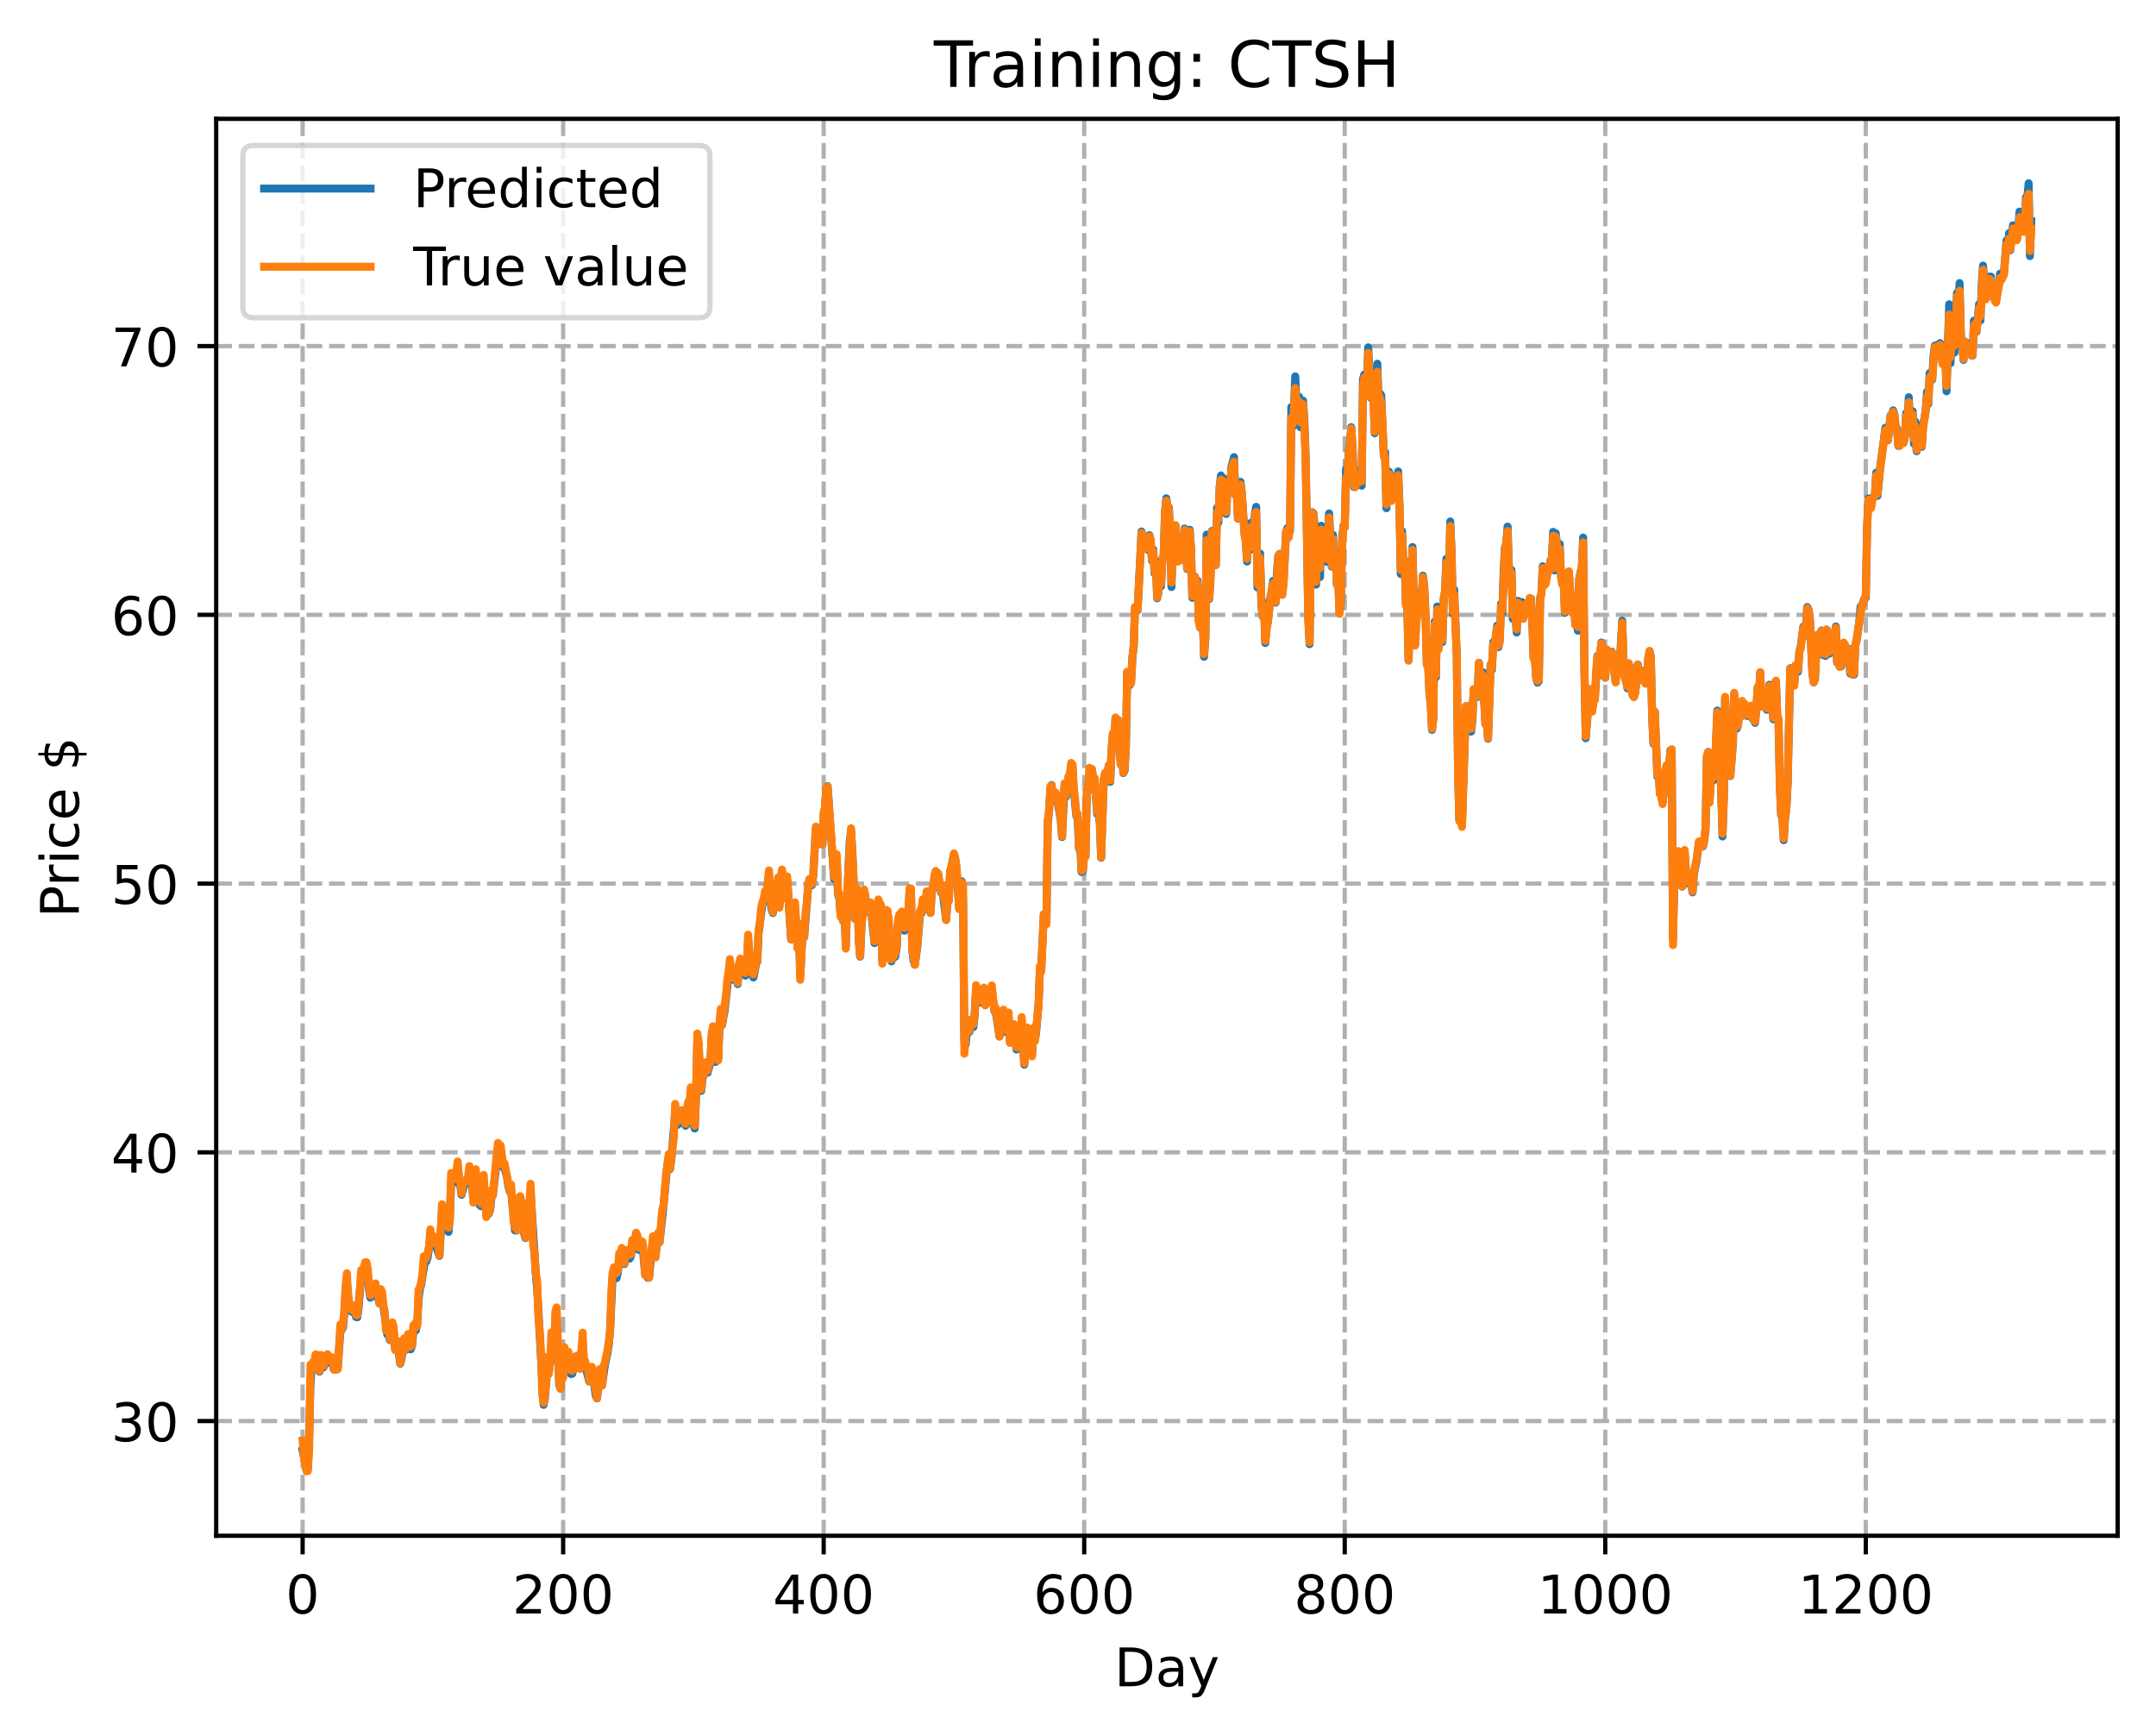 <?xml version="1.0" encoding="utf-8" standalone="no"?>
<!DOCTYPE svg PUBLIC "-//W3C//DTD SVG 1.1//EN"
  "http://www.w3.org/Graphics/SVG/1.1/DTD/svg11.dtd">
<!-- Created with matplotlib (https://matplotlib.org/) -->
<svg height="325.986pt" version="1.1" viewBox="0 0 404.923 325.986" width="404.923pt" xmlns="http://www.w3.org/2000/svg" xmlns:xlink="http://www.w3.org/1999/xlink">
 <defs>
  <style type="text/css">
*{stroke-linecap:butt;stroke-linejoin:round;}
  </style>
 </defs>
 <g id="figure_1">
  <g id="patch_1">
   <path d="M 0 325.986 
L 404.923 325.986 
L 404.923 0 
L 0 0 
z
" style="fill:#ffffff;"/>
  </g>
  <g id="axes_1">
   <g id="patch_2">
    <path d="M 40.603 288.43 
L 397.723 288.43 
L 397.723 22.318 
L 40.603 22.318 
z
" style="fill:#ffffff;"/>
   </g>
   <g id="matplotlib.axis_1">
    <g id="xtick_1">
     <g id="line2d_1">
      <path clip-path="url(#pf07978c546)" d="M 56.836 288.43 
L 56.836 22.318 
" style="fill:none;stroke:#b0b0b0;stroke-dasharray:2.96,1.28;stroke-dashoffset:0;stroke-width:0.8;"/>
     </g>
     <g id="line2d_2">
      <defs>
       <path d="M 0 0 
L 0 3.5 
" id="m522c789470" style="stroke:#000000;stroke-width:0.8;"/>
      </defs>
      <g>
       <use style="stroke:#000000;stroke-width:0.8;" x="56.836" xlink:href="#m522c789470" y="288.43"/>
      </g>
     </g>
     <g id="text_1">
      <!-- 0 -->
      <defs>
       <path d="M 31.781 66.406 
Q 24.172 66.406 20.328 58.906 
Q 16.5 51.422 16.5 36.375 
Q 16.5 21.391 20.328 13.891 
Q 24.172 6.391 31.781 6.391 
Q 39.453 6.391 43.281 13.891 
Q 47.125 21.391 47.125 36.375 
Q 47.125 51.422 43.281 58.906 
Q 39.453 66.406 31.781 66.406 
z
M 31.781 74.219 
Q 44.047 74.219 50.516 64.516 
Q 56.984 54.828 56.984 36.375 
Q 56.984 17.969 50.516 8.266 
Q 44.047 -1.422 31.781 -1.422 
Q 19.531 -1.422 13.062 8.266 
Q 6.594 17.969 6.594 36.375 
Q 6.594 54.828 13.062 64.516 
Q 19.531 74.219 31.781 74.219 
z
" id="DejaVuSans-48"/>
      </defs>
      <g transform="translate(53.655 303.029)scale(0.1 -0.1)">
       <use xlink:href="#DejaVuSans-48"/>
      </g>
     </g>
    </g>
    <g id="xtick_2">
     <g id="line2d_3">
      <path clip-path="url(#pf07978c546)" d="M 105.766 288.43 
L 105.766 22.318 
" style="fill:none;stroke:#b0b0b0;stroke-dasharray:2.96,1.28;stroke-dashoffset:0;stroke-width:0.8;"/>
     </g>
     <g id="line2d_4">
      <g>
       <use style="stroke:#000000;stroke-width:0.8;" x="105.766" xlink:href="#m522c789470" y="288.43"/>
      </g>
     </g>
     <g id="text_2">
      <!-- 200 -->
      <defs>
       <path d="M 19.188 8.297 
L 53.609 8.297 
L 53.609 0 
L 7.328 0 
L 7.328 8.297 
Q 12.938 14.109 22.625 23.891 
Q 32.328 33.688 34.812 36.531 
Q 39.547 41.844 41.422 45.531 
Q 43.312 49.219 43.312 52.781 
Q 43.312 58.594 39.234 62.25 
Q 35.156 65.922 28.609 65.922 
Q 23.969 65.922 18.812 64.312 
Q 13.672 62.703 7.812 59.422 
L 7.812 69.391 
Q 13.766 71.781 18.938 73 
Q 24.125 74.219 28.422 74.219 
Q 39.75 74.219 46.484 68.547 
Q 53.219 62.891 53.219 53.422 
Q 53.219 48.922 51.531 44.891 
Q 49.859 40.875 45.406 35.406 
Q 44.188 33.984 37.641 27.219 
Q 31.109 20.453 19.188 8.297 
z
" id="DejaVuSans-50"/>
      </defs>
      <g transform="translate(96.223 303.029)scale(0.1 -0.1)">
       <use xlink:href="#DejaVuSans-50"/>
       <use x="63.623" xlink:href="#DejaVuSans-48"/>
       <use x="127.246" xlink:href="#DejaVuSans-48"/>
      </g>
     </g>
    </g>
    <g id="xtick_3">
     <g id="line2d_5">
      <path clip-path="url(#pf07978c546)" d="M 154.697 288.43 
L 154.697 22.318 
" style="fill:none;stroke:#b0b0b0;stroke-dasharray:2.96,1.28;stroke-dashoffset:0;stroke-width:0.8;"/>
     </g>
     <g id="line2d_6">
      <g>
       <use style="stroke:#000000;stroke-width:0.8;" x="154.697" xlink:href="#m522c789470" y="288.43"/>
      </g>
     </g>
     <g id="text_3">
      <!-- 400 -->
      <defs>
       <path d="M 37.797 64.312 
L 12.891 25.391 
L 37.797 25.391 
z
M 35.203 72.906 
L 47.609 72.906 
L 47.609 25.391 
L 58.016 25.391 
L 58.016 17.188 
L 47.609 17.188 
L 47.609 0 
L 37.797 0 
L 37.797 17.188 
L 4.891 17.188 
L 4.891 26.703 
z
" id="DejaVuSans-52"/>
      </defs>
      <g transform="translate(145.153 303.029)scale(0.1 -0.1)">
       <use xlink:href="#DejaVuSans-52"/>
       <use x="63.623" xlink:href="#DejaVuSans-48"/>
       <use x="127.246" xlink:href="#DejaVuSans-48"/>
      </g>
     </g>
    </g>
    <g id="xtick_4">
     <g id="line2d_7">
      <path clip-path="url(#pf07978c546)" d="M 203.628 288.43 
L 203.628 22.318 
" style="fill:none;stroke:#b0b0b0;stroke-dasharray:2.96,1.28;stroke-dashoffset:0;stroke-width:0.8;"/>
     </g>
     <g id="line2d_8">
      <g>
       <use style="stroke:#000000;stroke-width:0.8;" x="203.628" xlink:href="#m522c789470" y="288.43"/>
      </g>
     </g>
     <g id="text_4">
      <!-- 600 -->
      <defs>
       <path d="M 33.016 40.375 
Q 26.375 40.375 22.484 35.828 
Q 18.609 31.297 18.609 23.391 
Q 18.609 15.531 22.484 10.953 
Q 26.375 6.391 33.016 6.391 
Q 39.656 6.391 43.531 10.953 
Q 47.406 15.531 47.406 23.391 
Q 47.406 31.297 43.531 35.828 
Q 39.656 40.375 33.016 40.375 
z
M 52.594 71.297 
L 52.594 62.312 
Q 48.875 64.062 45.094 64.984 
Q 41.312 65.922 37.594 65.922 
Q 27.828 65.922 22.672 59.328 
Q 17.531 52.734 16.797 39.406 
Q 19.672 43.656 24.016 45.922 
Q 28.375 48.188 33.594 48.188 
Q 44.578 48.188 50.953 41.516 
Q 57.328 34.859 57.328 23.391 
Q 57.328 12.156 50.688 5.359 
Q 44.047 -1.422 33.016 -1.422 
Q 20.359 -1.422 13.672 8.266 
Q 6.984 17.969 6.984 36.375 
Q 6.984 53.656 15.188 63.938 
Q 23.391 74.219 37.203 74.219 
Q 40.922 74.219 44.703 73.484 
Q 48.484 72.75 52.594 71.297 
z
" id="DejaVuSans-54"/>
      </defs>
      <g transform="translate(194.084 303.029)scale(0.1 -0.1)">
       <use xlink:href="#DejaVuSans-54"/>
       <use x="63.623" xlink:href="#DejaVuSans-48"/>
       <use x="127.246" xlink:href="#DejaVuSans-48"/>
      </g>
     </g>
    </g>
    <g id="xtick_5">
     <g id="line2d_9">
      <path clip-path="url(#pf07978c546)" d="M 252.558 288.43 
L 252.558 22.318 
" style="fill:none;stroke:#b0b0b0;stroke-dasharray:2.96,1.28;stroke-dashoffset:0;stroke-width:0.8;"/>
     </g>
     <g id="line2d_10">
      <g>
       <use style="stroke:#000000;stroke-width:0.8;" x="252.558" xlink:href="#m522c789470" y="288.43"/>
      </g>
     </g>
     <g id="text_5">
      <!-- 800 -->
      <defs>
       <path d="M 31.781 34.625 
Q 24.75 34.625 20.719 30.859 
Q 16.703 27.094 16.703 20.516 
Q 16.703 13.922 20.719 10.156 
Q 24.75 6.391 31.781 6.391 
Q 38.812 6.391 42.859 10.172 
Q 46.922 13.969 46.922 20.516 
Q 46.922 27.094 42.891 30.859 
Q 38.875 34.625 31.781 34.625 
z
M 21.922 38.812 
Q 15.578 40.375 12.031 44.719 
Q 8.5 49.078 8.5 55.328 
Q 8.5 64.062 14.719 69.141 
Q 20.953 74.219 31.781 74.219 
Q 42.672 74.219 48.875 69.141 
Q 55.078 64.062 55.078 55.328 
Q 55.078 49.078 51.531 44.719 
Q 48 40.375 41.703 38.812 
Q 48.828 37.156 52.797 32.312 
Q 56.781 27.484 56.781 20.516 
Q 56.781 9.906 50.312 4.234 
Q 43.844 -1.422 31.781 -1.422 
Q 19.734 -1.422 13.25 4.234 
Q 6.781 9.906 6.781 20.516 
Q 6.781 27.484 10.781 32.312 
Q 14.797 37.156 21.922 38.812 
z
M 18.312 54.391 
Q 18.312 48.734 21.844 45.562 
Q 25.391 42.391 31.781 42.391 
Q 38.141 42.391 41.719 45.562 
Q 45.312 48.734 45.312 54.391 
Q 45.312 60.062 41.719 63.234 
Q 38.141 66.406 31.781 66.406 
Q 25.391 66.406 21.844 63.234 
Q 18.312 60.062 18.312 54.391 
z
" id="DejaVuSans-56"/>
      </defs>
      <g transform="translate(243.015 303.029)scale(0.1 -0.1)">
       <use xlink:href="#DejaVuSans-56"/>
       <use x="63.623" xlink:href="#DejaVuSans-48"/>
       <use x="127.246" xlink:href="#DejaVuSans-48"/>
      </g>
     </g>
    </g>
    <g id="xtick_6">
     <g id="line2d_11">
      <path clip-path="url(#pf07978c546)" d="M 301.489 288.43 
L 301.489 22.318 
" style="fill:none;stroke:#b0b0b0;stroke-dasharray:2.96,1.28;stroke-dashoffset:0;stroke-width:0.8;"/>
     </g>
     <g id="line2d_12">
      <g>
       <use style="stroke:#000000;stroke-width:0.8;" x="301.489" xlink:href="#m522c789470" y="288.43"/>
      </g>
     </g>
     <g id="text_6">
      <!-- 1000 -->
      <defs>
       <path d="M 12.406 8.297 
L 28.516 8.297 
L 28.516 63.922 
L 10.984 60.406 
L 10.984 69.391 
L 28.422 72.906 
L 38.281 72.906 
L 38.281 8.297 
L 54.391 8.297 
L 54.391 0 
L 12.406 0 
z
" id="DejaVuSans-49"/>
      </defs>
      <g transform="translate(288.764 303.029)scale(0.1 -0.1)">
       <use xlink:href="#DejaVuSans-49"/>
       <use x="63.623" xlink:href="#DejaVuSans-48"/>
       <use x="127.246" xlink:href="#DejaVuSans-48"/>
       <use x="190.869" xlink:href="#DejaVuSans-48"/>
      </g>
     </g>
    </g>
    <g id="xtick_7">
     <g id="line2d_13">
      <path clip-path="url(#pf07978c546)" d="M 350.419 288.43 
L 350.419 22.318 
" style="fill:none;stroke:#b0b0b0;stroke-dasharray:2.96,1.28;stroke-dashoffset:0;stroke-width:0.8;"/>
     </g>
     <g id="line2d_14">
      <g>
       <use style="stroke:#000000;stroke-width:0.8;" x="350.419" xlink:href="#m522c789470" y="288.43"/>
      </g>
     </g>
     <g id="text_7">
      <!-- 1200 -->
      <g transform="translate(337.694 303.029)scale(0.1 -0.1)">
       <use xlink:href="#DejaVuSans-49"/>
       <use x="63.623" xlink:href="#DejaVuSans-50"/>
       <use x="127.246" xlink:href="#DejaVuSans-48"/>
       <use x="190.869" xlink:href="#DejaVuSans-48"/>
      </g>
     </g>
    </g>
    <g id="text_8">
     <!-- Day -->
     <defs>
      <path d="M 19.672 64.797 
L 19.672 8.109 
L 31.594 8.109 
Q 46.688 8.109 53.688 14.938 
Q 60.688 21.781 60.688 36.531 
Q 60.688 51.172 53.688 57.984 
Q 46.688 64.797 31.594 64.797 
z
M 9.812 72.906 
L 30.078 72.906 
Q 51.266 72.906 61.172 64.094 
Q 71.094 55.281 71.094 36.531 
Q 71.094 17.672 61.125 8.828 
Q 51.172 0 30.078 0 
L 9.812 0 
z
" id="DejaVuSans-68"/>
      <path d="M 34.281 27.484 
Q 23.391 27.484 19.188 25 
Q 14.984 22.516 14.984 16.5 
Q 14.984 11.719 18.141 8.906 
Q 21.297 6.109 26.703 6.109 
Q 34.188 6.109 38.703 11.406 
Q 43.219 16.703 43.219 25.484 
L 43.219 27.484 
z
M 52.203 31.203 
L 52.203 0 
L 43.219 0 
L 43.219 8.297 
Q 40.141 3.328 35.547 0.953 
Q 30.953 -1.422 24.312 -1.422 
Q 15.922 -1.422 10.953 3.297 
Q 6 8.016 6 15.922 
Q 6 25.141 12.172 29.828 
Q 18.359 34.516 30.609 34.516 
L 43.219 34.516 
L 43.219 35.406 
Q 43.219 41.609 39.141 45 
Q 35.062 48.391 27.688 48.391 
Q 23 48.391 18.547 47.266 
Q 14.109 46.141 10.016 43.891 
L 10.016 52.203 
Q 14.938 54.109 19.578 55.047 
Q 24.219 56 28.609 56 
Q 40.484 56 46.344 49.844 
Q 52.203 43.703 52.203 31.203 
z
" id="DejaVuSans-97"/>
      <path d="M 32.172 -5.078 
Q 28.375 -14.844 24.75 -17.812 
Q 21.141 -20.797 15.094 -20.797 
L 7.906 -20.797 
L 7.906 -13.281 
L 13.188 -13.281 
Q 16.891 -13.281 18.938 -11.516 
Q 21 -9.766 23.484 -3.219 
L 25.094 0.875 
L 2.984 54.688 
L 12.5 54.688 
L 29.594 11.922 
L 46.688 54.688 
L 56.203 54.688 
z
" id="DejaVuSans-121"/>
     </defs>
     <g transform="translate(209.29 316.707)scale(0.1 -0.1)">
      <use xlink:href="#DejaVuSans-68"/>
      <use x="77.002" xlink:href="#DejaVuSans-97"/>
      <use x="138.281" xlink:href="#DejaVuSans-121"/>
     </g>
    </g>
   </g>
   <g id="matplotlib.axis_2">
    <g id="ytick_1">
     <g id="line2d_15">
      <path clip-path="url(#pf07978c546)" d="M 40.603 266.896 
L 397.723 266.896 
" style="fill:none;stroke:#b0b0b0;stroke-dasharray:2.96,1.28;stroke-dashoffset:0;stroke-width:0.8;"/>
     </g>
     <g id="line2d_16">
      <defs>
       <path d="M 0 0 
L -3.5 0 
" id="m95b9c2774e" style="stroke:#000000;stroke-width:0.8;"/>
      </defs>
      <g>
       <use style="stroke:#000000;stroke-width:0.8;" x="40.603" xlink:href="#m95b9c2774e" y="266.896"/>
      </g>
     </g>
     <g id="text_9">
      <!-- 30 -->
      <defs>
       <path d="M 40.578 39.312 
Q 47.656 37.797 51.625 33 
Q 55.609 28.219 55.609 21.188 
Q 55.609 10.406 48.188 4.484 
Q 40.766 -1.422 27.094 -1.422 
Q 22.516 -1.422 17.656 -0.516 
Q 12.797 0.391 7.625 2.203 
L 7.625 11.719 
Q 11.719 9.328 16.594 8.109 
Q 21.484 6.891 26.812 6.891 
Q 36.078 6.891 40.938 10.547 
Q 45.797 14.203 45.797 21.188 
Q 45.797 27.641 41.281 31.266 
Q 36.766 34.906 28.719 34.906 
L 20.219 34.906 
L 20.219 43.016 
L 29.109 43.016 
Q 36.375 43.016 40.234 45.922 
Q 44.094 48.828 44.094 54.297 
Q 44.094 59.906 40.109 62.906 
Q 36.141 65.922 28.719 65.922 
Q 24.656 65.922 20.016 65.031 
Q 15.375 64.156 9.812 62.312 
L 9.812 71.094 
Q 15.438 72.656 20.344 73.438 
Q 25.25 74.219 29.594 74.219 
Q 40.828 74.219 47.359 69.109 
Q 53.906 64.016 53.906 55.328 
Q 53.906 49.266 50.438 45.094 
Q 46.969 40.922 40.578 39.312 
z
" id="DejaVuSans-51"/>
      </defs>
      <g transform="translate(20.878 270.695)scale(0.1 -0.1)">
       <use xlink:href="#DejaVuSans-51"/>
       <use x="63.623" xlink:href="#DejaVuSans-48"/>
      </g>
     </g>
    </g>
    <g id="ytick_2">
     <g id="line2d_17">
      <path clip-path="url(#pf07978c546)" d="M 40.603 216.423 
L 397.723 216.423 
" style="fill:none;stroke:#b0b0b0;stroke-dasharray:2.96,1.28;stroke-dashoffset:0;stroke-width:0.8;"/>
     </g>
     <g id="line2d_18">
      <g>
       <use style="stroke:#000000;stroke-width:0.8;" x="40.603" xlink:href="#m95b9c2774e" y="216.423"/>
      </g>
     </g>
     <g id="text_10">
      <!-- 40 -->
      <g transform="translate(20.878 220.222)scale(0.1 -0.1)">
       <use xlink:href="#DejaVuSans-52"/>
       <use x="63.623" xlink:href="#DejaVuSans-48"/>
      </g>
     </g>
    </g>
    <g id="ytick_3">
     <g id="line2d_19">
      <path clip-path="url(#pf07978c546)" d="M 40.603 165.951 
L 397.723 165.951 
" style="fill:none;stroke:#b0b0b0;stroke-dasharray:2.96,1.28;stroke-dashoffset:0;stroke-width:0.8;"/>
     </g>
     <g id="line2d_20">
      <g>
       <use style="stroke:#000000;stroke-width:0.8;" x="40.603" xlink:href="#m95b9c2774e" y="165.951"/>
      </g>
     </g>
     <g id="text_11">
      <!-- 50 -->
      <defs>
       <path d="M 10.797 72.906 
L 49.516 72.906 
L 49.516 64.594 
L 19.828 64.594 
L 19.828 46.734 
Q 21.969 47.469 24.109 47.828 
Q 26.266 48.188 28.422 48.188 
Q 40.625 48.188 47.75 41.5 
Q 54.891 34.812 54.891 23.391 
Q 54.891 11.625 47.562 5.094 
Q 40.234 -1.422 26.906 -1.422 
Q 22.312 -1.422 17.547 -0.641 
Q 12.797 0.141 7.719 1.703 
L 7.719 11.625 
Q 12.109 9.234 16.797 8.062 
Q 21.484 6.891 26.703 6.891 
Q 35.156 6.891 40.078 11.328 
Q 45.016 15.766 45.016 23.391 
Q 45.016 31 40.078 35.438 
Q 35.156 39.891 26.703 39.891 
Q 22.75 39.891 18.812 39.016 
Q 14.891 38.141 10.797 36.281 
z
" id="DejaVuSans-53"/>
      </defs>
      <g transform="translate(20.878 169.75)scale(0.1 -0.1)">
       <use xlink:href="#DejaVuSans-53"/>
       <use x="63.623" xlink:href="#DejaVuSans-48"/>
      </g>
     </g>
    </g>
    <g id="ytick_4">
     <g id="line2d_21">
      <path clip-path="url(#pf07978c546)" d="M 40.603 115.478 
L 397.723 115.478 
" style="fill:none;stroke:#b0b0b0;stroke-dasharray:2.96,1.28;stroke-dashoffset:0;stroke-width:0.8;"/>
     </g>
     <g id="line2d_22">
      <g>
       <use style="stroke:#000000;stroke-width:0.8;" x="40.603" xlink:href="#m95b9c2774e" y="115.478"/>
      </g>
     </g>
     <g id="text_12">
      <!-- 60 -->
      <g transform="translate(20.878 119.277)scale(0.1 -0.1)">
       <use xlink:href="#DejaVuSans-54"/>
       <use x="63.623" xlink:href="#DejaVuSans-48"/>
      </g>
     </g>
    </g>
    <g id="ytick_5">
     <g id="line2d_23">
      <path clip-path="url(#pf07978c546)" d="M 40.603 65.005 
L 397.723 65.005 
" style="fill:none;stroke:#b0b0b0;stroke-dasharray:2.96,1.28;stroke-dashoffset:0;stroke-width:0.8;"/>
     </g>
     <g id="line2d_24">
      <g>
       <use style="stroke:#000000;stroke-width:0.8;" x="40.603" xlink:href="#m95b9c2774e" y="65.005"/>
      </g>
     </g>
     <g id="text_13">
      <!-- 70 -->
      <defs>
       <path d="M 8.203 72.906 
L 55.078 72.906 
L 55.078 68.703 
L 28.609 0 
L 18.312 0 
L 43.219 64.594 
L 8.203 64.594 
z
" id="DejaVuSans-55"/>
      </defs>
      <g transform="translate(20.878 68.805)scale(0.1 -0.1)">
       <use xlink:href="#DejaVuSans-55"/>
       <use x="63.623" xlink:href="#DejaVuSans-48"/>
      </g>
     </g>
    </g>
    <g id="text_14">
     <!-- Price $ -->
     <defs>
      <path d="M 19.672 64.797 
L 19.672 37.406 
L 32.078 37.406 
Q 38.969 37.406 42.719 40.969 
Q 46.484 44.531 46.484 51.125 
Q 46.484 57.672 42.719 61.234 
Q 38.969 64.797 32.078 64.797 
z
M 9.812 72.906 
L 32.078 72.906 
Q 44.344 72.906 50.609 67.359 
Q 56.891 61.812 56.891 51.125 
Q 56.891 40.328 50.609 34.812 
Q 44.344 29.297 32.078 29.297 
L 19.672 29.297 
L 19.672 0 
L 9.812 0 
z
" id="DejaVuSans-80"/>
      <path d="M 41.109 46.297 
Q 39.594 47.172 37.812 47.578 
Q 36.031 48 33.891 48 
Q 26.266 48 22.188 43.047 
Q 18.109 38.094 18.109 28.812 
L 18.109 0 
L 9.078 0 
L 9.078 54.688 
L 18.109 54.688 
L 18.109 46.188 
Q 20.953 51.172 25.484 53.578 
Q 30.031 56 36.531 56 
Q 37.453 56 38.578 55.875 
Q 39.703 55.766 41.062 55.516 
z
" id="DejaVuSans-114"/>
      <path d="M 9.422 54.688 
L 18.406 54.688 
L 18.406 0 
L 9.422 0 
z
M 9.422 75.984 
L 18.406 75.984 
L 18.406 64.594 
L 9.422 64.594 
z
" id="DejaVuSans-105"/>
      <path d="M 48.781 52.594 
L 48.781 44.188 
Q 44.969 46.297 41.141 47.344 
Q 37.312 48.391 33.406 48.391 
Q 24.656 48.391 19.812 42.844 
Q 14.984 37.312 14.984 27.297 
Q 14.984 17.281 19.812 11.734 
Q 24.656 6.203 33.406 6.203 
Q 37.312 6.203 41.141 7.25 
Q 44.969 8.297 48.781 10.406 
L 48.781 2.094 
Q 45.016 0.344 40.984 -0.531 
Q 36.969 -1.422 32.422 -1.422 
Q 20.062 -1.422 12.781 6.344 
Q 5.516 14.109 5.516 27.297 
Q 5.516 40.672 12.859 48.328 
Q 20.219 56 33.016 56 
Q 37.156 56 41.109 55.141 
Q 45.062 54.297 48.781 52.594 
z
" id="DejaVuSans-99"/>
      <path d="M 56.203 29.594 
L 56.203 25.203 
L 14.891 25.203 
Q 15.484 15.922 20.484 11.062 
Q 25.484 6.203 34.422 6.203 
Q 39.594 6.203 44.453 7.469 
Q 49.312 8.734 54.109 11.281 
L 54.109 2.781 
Q 49.266 0.734 44.188 -0.344 
Q 39.109 -1.422 33.891 -1.422 
Q 20.797 -1.422 13.156 6.188 
Q 5.516 13.812 5.516 26.812 
Q 5.516 40.234 12.766 48.109 
Q 20.016 56 32.328 56 
Q 43.359 56 49.781 48.891 
Q 56.203 41.797 56.203 29.594 
z
M 47.219 32.234 
Q 47.125 39.594 43.094 43.984 
Q 39.062 48.391 32.422 48.391 
Q 24.906 48.391 20.391 44.141 
Q 15.875 39.891 15.188 32.172 
z
" id="DejaVuSans-101"/>
      <path id="DejaVuSans-32"/>
      <path d="M 33.797 -14.703 
L 28.906 -14.703 
L 28.859 0 
Q 23.734 0.094 18.609 1.188 
Q 13.484 2.297 8.297 4.5 
L 8.297 13.281 
Q 13.281 10.156 18.375 8.562 
Q 23.484 6.984 28.906 6.938 
L 28.906 29.203 
Q 18.109 30.953 13.203 35.156 
Q 8.297 39.359 8.297 46.688 
Q 8.297 54.641 13.625 59.219 
Q 18.953 63.812 28.906 64.5 
L 28.906 75.984 
L 33.797 75.984 
L 33.797 64.656 
Q 38.328 64.453 42.578 63.688 
Q 46.828 62.938 50.875 61.625 
L 50.875 53.078 
Q 46.828 55.125 42.547 56.25 
Q 38.281 57.375 33.797 57.562 
L 33.797 36.719 
Q 44.875 35.016 50.094 30.609 
Q 55.328 26.219 55.328 18.609 
Q 55.328 10.359 49.781 5.594 
Q 44.234 0.828 33.797 0.094 
z
M 28.906 37.594 
L 28.906 57.625 
Q 23.25 56.984 20.266 54.391 
Q 17.281 51.812 17.281 47.516 
Q 17.281 43.312 20.031 40.969 
Q 22.797 38.625 28.906 37.594 
z
M 33.797 28.219 
L 33.797 7.078 
Q 39.984 7.906 43.141 10.594 
Q 46.297 13.281 46.297 17.672 
Q 46.297 21.969 43.281 24.5 
Q 40.281 27.047 33.797 28.219 
z
" id="DejaVuSans-36"/>
     </defs>
     <g transform="translate(14.798 172.342)rotate(-90)scale(0.1 -0.1)">
      <use xlink:href="#DejaVuSans-80"/>
      <use x="58.553" xlink:href="#DejaVuSans-114"/>
      <use x="99.666" xlink:href="#DejaVuSans-105"/>
      <use x="127.449" xlink:href="#DejaVuSans-99"/>
      <use x="182.43" xlink:href="#DejaVuSans-101"/>
      <use x="243.953" xlink:href="#DejaVuSans-32"/>
      <use x="275.74" xlink:href="#DejaVuSans-36"/>
     </g>
    </g>
   </g>
   <g id="line2d_25">
    <path clip-path="url(#pf07978c546)" d="M 56.836 272.452 
L 57.325 274.741 
L 57.57 276.075 
L 57.814 275.848 
L 58.059 270.303 
L 58.304 260.141 
L 58.548 256.578 
L 58.793 256.456 
L 59.038 256.487 
L 59.282 255.828 
L 59.527 255.896 
L 59.772 257.166 
L 60.016 257.623 
L 60.261 256.149 
L 60.506 256.188 
L 60.75 256.808 
L 60.995 256.314 
L 61.24 255.36 
L 61.484 254.895 
L 61.729 255.223 
L 61.974 255.891 
L 62.463 256.226 
L 62.708 257.172 
L 62.952 257.048 
L 63.197 257.211 
L 63.441 256.71 
L 63.931 249.949 
L 64.175 249.809 
L 64.42 249.27 
L 64.665 246.705 
L 64.909 242.428 
L 65.154 240.836 
L 65.643 245.815 
L 65.888 246.233 
L 66.133 246.4 
L 66.377 245.93 
L 66.622 246.265 
L 66.867 247.361 
L 67.111 247.404 
L 67.356 245.518 
L 67.845 239.634 
L 68.579 237.861 
L 68.824 237.854 
L 69.069 239.378 
L 69.313 242.314 
L 69.558 243.729 
L 69.802 243.246 
L 70.047 243.171 
L 70.536 242.114 
L 71.27 244.818 
L 71.515 243.375 
L 71.76 243.525 
L 72.738 250.648 
L 72.983 250.236 
L 73.228 251.674 
L 73.472 251.722 
L 73.717 249.749 
L 73.962 250.527 
L 74.206 253.105 
L 74.696 252.843 
L 75.185 256.116 
L 75.429 255.109 
L 75.674 253.111 
L 75.919 252.451 
L 76.163 253.567 
L 76.408 253.29 
L 76.653 251.875 
L 76.897 252.363 
L 77.142 253.425 
L 77.387 252.71 
L 77.631 250.133 
L 77.876 249.291 
L 78.121 249.869 
L 78.365 248.54 
L 78.61 244.007 
L 78.855 242.057 
L 79.099 241.336 
L 79.833 236.719 
L 80.078 236.913 
L 80.323 236.199 
L 80.812 232.469 
L 81.056 233.319 
L 81.546 232.982 
L 82.28 235.189 
L 82.524 235.884 
L 83.014 227.634 
L 83.258 228.119 
L 83.503 229.044 
L 83.748 229.103 
L 83.992 230.709 
L 84.237 231.369 
L 84.482 228.748 
L 84.726 222.109 
L 84.971 220.591 
L 85.216 221.648 
L 85.46 222.061 
L 85.95 219.373 
L 86.684 224.397 
L 87.173 222.667 
L 87.662 222.029 
L 88.151 220.447 
L 88.396 221.877 
L 88.641 222.485 
L 88.885 225.015 
L 89.13 221.597 
L 89.375 220.543 
L 89.864 225.836 
L 90.109 226.362 
L 90.353 226.539 
L 90.843 221.946 
L 91.332 228.182 
L 91.577 227.235 
L 91.821 227.95 
L 92.066 227.13 
L 92.311 224.811 
L 92.555 224.502 
L 93.044 220.33 
L 93.534 215.411 
L 93.778 215.445 
L 94.023 215.909 
L 94.512 219.238 
L 94.757 219.405 
L 95.246 221.186 
L 95.491 222.888 
L 95.736 223.763 
L 95.98 223.541 
L 96.714 231.096 
L 96.959 231.122 
L 97.204 230.605 
L 97.448 226.355 
L 97.693 224.928 
L 97.938 226.447 
L 98.427 231.563 
L 98.672 232.525 
L 99.161 230.356 
L 99.65 223.748 
L 100.629 239.245 
L 100.873 241.881 
L 102.097 263.852 
L 102.341 262.527 
L 102.831 256.672 
L 103.075 257.559 
L 103.32 255.976 
L 103.565 252.536 
L 103.809 253.396 
L 104.054 253.486 
L 104.299 248.145 
L 104.543 247.432 
L 105.032 260.079 
L 105.277 260.8 
L 105.522 258.22 
L 105.766 257.226 
L 106.011 254.879 
L 106.5 255.391 
L 106.745 255.241 
L 107.234 258.066 
L 107.479 258.012 
L 107.968 255.734 
L 108.458 255.334 
L 108.947 256.79 
L 109.436 252.66 
L 109.681 255.678 
L 109.926 256.984 
L 110.17 257.506 
L 110.66 259.462 
L 110.904 258.795 
L 111.149 257.767 
L 111.393 258.583 
L 111.883 262.119 
L 112.127 262.64 
L 112.617 258.551 
L 113.106 259.908 
L 113.595 256.468 
L 114.085 254.163 
L 114.329 252.635 
L 114.574 249.923 
L 115.063 239.609 
L 115.308 238.749 
L 115.553 239.734 
L 115.797 240.055 
L 116.042 239.016 
L 116.287 236.735 
L 116.776 235.427 
L 117.265 237.399 
L 117.51 236.105 
L 117.754 235.426 
L 118.244 236.395 
L 118.488 235.964 
L 118.733 233.994 
L 118.978 233.473 
L 119.222 233.527 
L 119.467 232.635 
L 119.712 233.105 
L 119.956 234.734 
L 120.201 234.622 
L 120.446 233.832 
L 120.69 234.086 
L 121.18 239.461 
L 121.424 239.393 
L 121.669 239.987 
L 121.914 239.839 
L 122.403 234.812 
L 122.648 233.007 
L 122.892 233.732 
L 123.137 235.715 
L 123.381 233.481 
L 123.626 232.539 
L 123.871 233.324 
L 124.605 226.577 
L 125.339 218.785 
L 125.583 217.95 
L 125.828 219.575 
L 126.073 217.927 
L 126.807 208.949 
L 127.296 211.253 
L 127.541 210.863 
L 127.785 209.721 
L 128.03 209.193 
L 128.275 209.538 
L 128.764 211.438 
L 129.253 207.531 
L 129.498 207.389 
L 129.742 205.393 
L 129.987 207.15 
L 130.232 211.299 
L 130.476 211.948 
L 130.721 205.979 
L 130.966 195.685 
L 131.21 196.086 
L 131.455 202.179 
L 131.7 204.889 
L 131.944 202.492 
L 132.189 201.958 
L 132.434 200.365 
L 132.678 200.541 
L 132.923 201.466 
L 133.412 199.599 
L 133.657 194.868 
L 133.902 193.541 
L 134.146 197.985 
L 134.391 199.449 
L 134.636 198.384 
L 134.88 198.906 
L 135.125 193.111 
L 135.369 190.199 
L 135.614 192.51 
L 136.103 189.788 
L 137.082 180.967 
L 137.327 182.451 
L 137.816 184.032 
L 138.061 182.565 
L 138.55 184.828 
L 138.795 181.64 
L 139.039 180.337 
L 139.529 182.727 
L 139.773 182.091 
L 140.018 183.246 
L 140.263 181.879 
L 140.507 176.618 
L 140.752 179.072 
L 140.996 180.234 
L 141.241 182.585 
L 141.486 183.587 
L 141.73 182.613 
L 141.975 181 
L 142.22 180.603 
L 142.464 175.343 
L 143.198 169.775 
L 143.443 169.264 
L 143.688 167.797 
L 143.932 168.291 
L 144.422 164.153 
L 144.666 169.036 
L 144.911 170.782 
L 145.156 171.476 
L 145.645 166.602 
L 145.89 167.267 
L 146.134 165.545 
L 146.379 170.186 
L 146.624 165.938 
L 146.868 163.755 
L 147.602 168.734 
L 147.847 165.37 
L 148.581 176.424 
L 148.825 175.034 
L 149.07 176.427 
L 149.315 170.374 
L 149.804 178.057 
L 150.049 174.902 
L 150.293 183.257 
L 150.783 174.047 
L 151.027 176.033 
L 151.517 169.793 
L 151.761 166.834 
L 152.006 165.435 
L 152.251 166.125 
L 152.495 166.25 
L 152.74 164.551 
L 153.229 155.655 
L 153.474 157.681 
L 153.718 157.928 
L 153.963 157.745 
L 154.208 156.137 
L 154.452 158.613 
L 154.697 153.066 
L 154.942 151.753 
L 155.186 148.421 
L 155.431 147.643 
L 156.654 165.089 
L 156.899 161.13 
L 157.144 161.107 
L 157.388 167.978 
L 157.633 168.672 
L 157.878 171.757 
L 158.122 171.484 
L 158.367 172.983 
L 158.612 171.708 
L 158.856 177.677 
L 159.345 163.026 
L 159.59 158.062 
L 159.835 156.012 
L 160.079 159.772 
L 160.569 172.412 
L 161.058 167.929 
L 161.303 176.787 
L 161.547 179.665 
L 161.792 173.985 
L 162.037 171.462 
L 162.281 167.642 
L 162.526 168.516 
L 162.771 171.249 
L 163.015 170.867 
L 163.26 171.248 
L 163.505 170.077 
L 164.239 177.126 
L 164.483 176.936 
L 164.972 169.409 
L 165.217 169.582 
L 165.462 171.177 
L 165.706 180.365 
L 165.951 177.317 
L 166.196 177.065 
L 166.44 171.899 
L 166.685 171.243 
L 166.93 173.786 
L 167.174 180.126 
L 167.419 180.566 
L 167.664 178.735 
L 167.908 179.831 
L 168.153 179.653 
L 168.398 178.084 
L 168.642 173.49 
L 168.887 172.013 
L 169.376 171.497 
L 169.866 174.793 
L 170.355 173.635 
L 170.6 171.423 
L 170.844 167.033 
L 171.089 167.722 
L 171.333 178.391 
L 171.578 180.41 
L 171.823 181.181 
L 172.312 177.56 
L 172.801 171.418 
L 173.046 171.537 
L 173.291 169.416 
L 173.535 169.491 
L 173.78 170.779 
L 174.025 168.114 
L 174.759 171.437 
L 175.003 167.508 
L 175.248 166.661 
L 175.737 163.779 
L 176.227 164.426 
L 176.716 167.596 
L 176.96 166.756 
L 177.694 172.713 
L 177.939 169.524 
L 178.184 169.187 
L 178.428 164.243 
L 179.162 160.362 
L 179.407 161.341 
L 179.652 163.352 
L 180.141 170.546 
L 180.386 169.814 
L 180.63 165.519 
L 180.875 168.791 
L 181.12 195.454 
L 181.364 196.142 
L 181.609 193.603 
L 181.854 193.987 
L 182.098 193.757 
L 182.343 192.194 
L 182.832 192.896 
L 183.077 190.298 
L 183.321 185.949 
L 183.566 186.481 
L 183.811 186.738 
L 184.055 186.463 
L 184.3 188.294 
L 184.545 187.831 
L 184.789 186.246 
L 185.034 188.744 
L 185.279 188.084 
L 185.523 186.994 
L 185.768 186.803 
L 186.257 185.567 
L 186.747 189.87 
L 186.991 189.864 
L 187.481 193.126 
L 187.725 194.66 
L 187.97 192.246 
L 188.215 192.301 
L 188.459 190.574 
L 188.704 191.527 
L 188.948 193.839 
L 189.193 193.853 
L 189.438 191.711 
L 189.682 195.429 
L 189.927 193.836 
L 190.172 194.431 
L 190.416 193.299 
L 190.906 197.117 
L 191.15 195.131 
L 191.395 195.562 
L 191.64 196.614 
L 191.884 192.575 
L 192.374 199.969 
L 192.863 193.668 
L 193.352 195.925 
L 193.597 196.209 
L 193.842 197.946 
L 194.086 194.402 
L 194.331 195.537 
L 194.575 194.1 
L 195.065 188.474 
L 195.309 182.237 
L 195.554 181.895 
L 196.043 171.713 
L 196.288 172.11 
L 196.533 173.097 
L 196.777 154.756 
L 197.022 152.228 
L 197.267 148.318 
L 197.511 147.438 
L 197.756 150.181 
L 198.001 149.937 
L 198.245 149.158 
L 198.49 149.701 
L 199.224 154.027 
L 199.469 157.211 
L 199.958 147.25 
L 200.203 149.613 
L 200.692 145.882 
L 200.936 145.874 
L 201.181 143.712 
L 201.426 144.004 
L 201.67 148.545 
L 202.16 153.289 
L 202.404 153.57 
L 202.649 159.393 
L 202.894 159.005 
L 203.138 163.789 
L 203.383 163.651 
L 203.628 160.319 
L 203.872 160.856 
L 204.117 149.239 
L 204.362 148.2 
L 204.606 144.815 
L 204.851 144.612 
L 205.096 144.804 
L 205.34 146.858 
L 205.585 146.541 
L 206.074 152.9 
L 206.319 152.86 
L 206.563 154.653 
L 206.808 161.092 
L 207.297 146.441 
L 207.542 145.357 
L 207.787 145.205 
L 208.031 144.913 
L 208.276 143.707 
L 208.521 146.838 
L 208.765 140.901 
L 209.01 137.978 
L 209.255 139.845 
L 209.499 135.002 
L 209.744 135.623 
L 209.989 135.288 
L 210.478 143.567 
L 210.723 138.84 
L 210.967 145.201 
L 211.212 144.737 
L 211.457 140.199 
L 211.701 126.235 
L 212.191 128.684 
L 212.435 127.942 
L 212.68 123.467 
L 212.924 121.409 
L 213.169 114.041 
L 213.658 114.639 
L 214.392 99.827 
L 214.637 103.156 
L 214.882 102.986 
L 215.126 101.795 
L 215.371 101.318 
L 215.616 103.287 
L 215.86 100.517 
L 216.105 101.423 
L 216.35 105.292 
L 216.594 103.207 
L 216.839 107.672 
L 217.084 105.462 
L 217.328 112.367 
L 217.573 111.228 
L 217.818 106.652 
L 218.062 110.122 
L 218.307 104.887 
L 218.551 104.497 
L 218.796 96.329 
L 219.041 93.588 
L 219.285 95.057 
L 219.53 95.317 
L 219.775 100.252 
L 220.019 110.247 
L 220.264 102.516 
L 220.753 98.723 
L 220.998 103.015 
L 221.243 105.326 
L 221.487 102.017 
L 221.732 103.135 
L 221.977 105.106 
L 222.466 99.273 
L 222.711 101.097 
L 222.955 106.876 
L 223.2 101.931 
L 223.445 99.492 
L 223.689 102.992 
L 223.934 112.28 
L 224.179 109.4 
L 224.423 108.316 
L 224.668 109.905 
L 224.912 109.057 
L 225.157 116.638 
L 225.402 117.803 
L 225.646 113.821 
L 225.891 115.531 
L 226.136 123.348 
L 226.38 120.053 
L 226.625 100.417 
L 226.87 111.151 
L 227.114 112.509 
L 227.359 108.002 
L 227.604 99.731 
L 228.338 106.121 
L 228.582 95.361 
L 228.827 98.13 
L 229.072 91.322 
L 229.316 89.293 
L 229.561 90.186 
L 229.806 89.842 
L 230.05 90.468 
L 230.295 96.532 
L 230.539 91.321 
L 230.784 90.831 
L 231.029 91.833 
L 231.273 87.682 
L 231.763 85.846 
L 232.007 92.932 
L 232.252 91.513 
L 232.497 97.399 
L 232.741 97.301 
L 232.986 90.501 
L 233.231 92.623 
L 233.72 99.888 
L 233.965 101.502 
L 234.209 105.462 
L 234.454 98.351 
L 234.699 103.342 
L 234.943 99.314 
L 235.188 98.027 
L 235.433 100.703 
L 235.677 96.66 
L 235.922 95.195 
L 236.167 110.332 
L 236.411 110.172 
L 236.656 103.959 
L 236.9 113.614 
L 237.145 115.786 
L 237.39 113.212 
L 237.634 120.77 
L 237.879 117.933 
L 238.124 116.737 
L 238.613 112.017 
L 238.858 110.967 
L 239.102 109.098 
L 239.347 112.435 
L 239.592 113.172 
L 239.836 107.291 
L 240.081 104.365 
L 240.326 104.02 
L 240.815 111.702 
L 241.06 109.313 
L 241.549 99.856 
L 241.794 99.176 
L 242.038 100.335 
L 242.283 99.616 
L 242.527 76.445 
L 242.772 80.174 
L 243.017 76.747 
L 243.261 70.687 
L 243.506 75.991 
L 243.751 77.641 
L 243.995 74.537 
L 244.24 80.233 
L 244.729 75.247 
L 244.974 78.944 
L 245.219 85.741 
L 245.708 115.829 
L 245.953 120.983 
L 246.197 104.064 
L 246.442 96.205 
L 246.687 96.449 
L 246.931 99.159 
L 247.176 109.807 
L 247.421 102.234 
L 247.665 101.354 
L 247.91 108.383 
L 248.155 98.751 
L 248.399 105.462 
L 248.888 100.713 
L 249.133 105.5 
L 249.622 96.427 
L 250.112 106.414 
L 250.356 100.472 
L 250.601 106.287 
L 250.846 103.71 
L 251.09 109.83 
L 251.335 108.613 
L 251.58 115.083 
L 251.824 112.826 
L 252.069 101.168 
L 252.314 98.779 
L 252.558 99.034 
L 252.803 88.121 
L 253.048 90.479 
L 253.292 84.893 
L 253.537 83.171 
L 253.782 80.224 
L 254.026 83.986 
L 254.271 91.463 
L 254.515 91.297 
L 254.76 90.444 
L 255.005 91.108 
L 255.494 88.184 
L 255.739 91.226 
L 255.983 71.25 
L 256.228 70.327 
L 256.473 72.575 
L 256.717 73.353 
L 256.962 65.239 
L 257.451 74.722 
L 257.696 72.399 
L 257.941 73.89 
L 258.185 81.365 
L 258.43 79.317 
L 258.675 68.308 
L 258.919 75.697 
L 259.164 73.889 
L 259.409 74.239 
L 259.898 85.693 
L 260.143 84.93 
L 260.387 95.452 
L 260.632 88.442 
L 260.876 88.606 
L 261.121 89.285 
L 261.366 93.578 
L 261.61 91.853 
L 261.855 92.671 
L 262.1 91.182 
L 262.344 92.552 
L 262.589 88.536 
L 262.834 94.6 
L 263.078 107.807 
L 263.323 99.742 
L 263.568 105.29 
L 263.812 105.202 
L 264.057 113.526 
L 264.302 113.345 
L 264.546 124.035 
L 264.791 116.631 
L 265.036 112.917 
L 265.28 102.734 
L 265.77 121.133 
L 266.014 115.675 
L 266.259 115.053 
L 266.503 113.668 
L 266.748 111.443 
L 266.993 113.022 
L 267.237 108.112 
L 267.482 110.02 
L 267.727 115.143 
L 267.971 124.453 
L 268.216 124.366 
L 268.461 130.17 
L 268.705 132.106 
L 268.95 137.094 
L 269.195 134.933 
L 269.439 116.771 
L 269.684 127.203 
L 269.929 113.92 
L 270.173 121.629 
L 270.418 115.856 
L 270.663 119.041 
L 270.907 120.588 
L 271.152 112.382 
L 271.397 111.16 
L 271.641 104.966 
L 271.886 109.634 
L 272.131 109.043 
L 272.375 97.936 
L 272.62 103.592 
L 272.864 115.256 
L 273.109 110.744 
L 273.598 123.098 
L 273.843 145.056 
L 274.088 154.073 
L 274.332 149.183 
L 274.577 155.003 
L 275.311 132.689 
L 275.556 135.787 
L 275.8 136.556 
L 276.045 132.494 
L 276.29 137.411 
L 276.534 135.222 
L 276.779 129.637 
L 277.024 130.673 
L 277.268 130.307 
L 277.513 130.89 
L 277.758 124.487 
L 278.002 127.199 
L 278.491 126.253 
L 278.981 136.01 
L 279.225 135.112 
L 279.47 138.739 
L 279.959 124.821 
L 280.204 125.785 
L 280.449 120.594 
L 280.693 121.696 
L 281.183 117.507 
L 281.427 121.552 
L 281.672 120.323 
L 281.917 113.407 
L 282.161 115.204 
L 282.406 107.129 
L 282.651 102.815 
L 282.895 102.155 
L 283.14 98.899 
L 283.385 106.587 
L 283.629 109.726 
L 283.874 107.06 
L 284.118 116.225 
L 284.363 114.832 
L 284.608 115.284 
L 284.852 118.792 
L 285.097 112.852 
L 285.342 113.481 
L 285.586 115.192 
L 285.831 113.066 
L 286.076 116.128 
L 286.32 115.066 
L 286.565 115.363 
L 286.81 113.476 
L 287.054 114.803 
L 287.299 112.592 
L 287.544 112.45 
L 287.788 116.838 
L 288.033 123.596 
L 288.278 123.801 
L 288.522 127.37 
L 288.767 128.213 
L 289.012 127.933 
L 289.256 112.292 
L 289.501 111.467 
L 289.746 106.352 
L 289.99 109.272 
L 290.235 109.584 
L 290.479 108.398 
L 290.724 106.457 
L 290.969 107.135 
L 291.213 105.228 
L 291.458 105.32 
L 291.703 99.895 
L 291.947 107.138 
L 292.192 100.164 
L 292.681 104.381 
L 292.926 102.165 
L 293.171 108.06 
L 293.415 109.698 
L 293.66 108.226 
L 293.905 115.101 
L 294.394 111.797 
L 294.639 107.396 
L 295.128 114.054 
L 295.373 114.811 
L 295.617 112.161 
L 295.862 117.356 
L 296.106 116.763 
L 296.351 118.456 
L 296.596 108.648 
L 297.085 106.576 
L 297.33 100.954 
L 297.574 125.727 
L 297.819 138.656 
L 298.553 129.731 
L 298.798 129.482 
L 299.042 133.313 
L 299.287 131.432 
L 299.532 131.394 
L 300.021 123.18 
L 300.266 123.968 
L 300.51 122.938 
L 300.755 120.672 
L 301 126.9 
L 301.244 125.698 
L 301.489 127.28 
L 301.734 122.078 
L 301.978 124.021 
L 302.223 123.82 
L 302.712 122.377 
L 303.446 128.114 
L 303.691 123.251 
L 303.935 126.219 
L 304.18 125.043 
L 304.669 116.567 
L 304.914 124.083 
L 305.159 127.232 
L 305.403 127.7 
L 305.648 129.274 
L 305.893 124.622 
L 306.137 126.101 
L 306.382 129.236 
L 306.627 130.524 
L 306.871 130.866 
L 307.116 130.087 
L 307.605 124.798 
L 307.85 127.292 
L 308.094 127.586 
L 308.339 125.95 
L 308.584 126.328 
L 308.828 125.976 
L 309.073 128.384 
L 309.318 127.545 
L 309.562 123.598 
L 309.807 122.315 
L 310.052 123.392 
L 310.296 134.641 
L 310.541 139.698 
L 310.786 133.655 
L 311.275 145.868 
L 311.52 145.122 
L 311.764 149.063 
L 312.009 149.26 
L 312.254 150.762 
L 312.498 148.729 
L 312.743 145.119 
L 312.988 144.216 
L 313.232 144.632 
L 313.477 143.847 
L 313.722 140.951 
L 313.966 142.703 
L 314.211 176.008 
L 314.455 165.71 
L 314.7 164.562 
L 315.189 160.16 
L 315.434 164.178 
L 315.679 163.929 
L 315.923 166.512 
L 316.168 166.216 
L 316.413 160.367 
L 316.657 164.238 
L 316.902 165.858 
L 317.391 164.264 
L 317.881 167.602 
L 318.125 164.147 
L 318.615 161.868 
L 319.104 158.075 
L 319.349 159.098 
L 319.593 158.954 
L 319.838 158.96 
L 320.082 157.828 
L 320.327 155.749 
L 320.572 142.292 
L 320.816 141.229 
L 321.061 150.662 
L 321.306 146.812 
L 321.55 146.012 
L 321.795 146.572 
L 322.04 145.545 
L 322.529 133.453 
L 323.018 140.972 
L 323.508 157.103 
L 323.752 149.968 
L 323.997 131.213 
L 324.242 137.658 
L 324.976 145.757 
L 325.465 139.652 
L 325.71 130.498 
L 325.954 134.799 
L 326.199 136.835 
L 326.443 136.032 
L 326.688 132.452 
L 326.933 134.196 
L 327.177 131.841 
L 327.422 134.4 
L 327.667 132.405 
L 328.156 134.474 
L 328.401 133.466 
L 328.645 133.186 
L 328.89 132.605 
L 329.135 135 
L 329.379 134.783 
L 329.624 135.769 
L 329.869 133.153 
L 330.113 129.146 
L 330.358 130.456 
L 330.603 126.325 
L 330.847 132.74 
L 331.092 132.706 
L 331.337 130.703 
L 331.581 130.9 
L 331.826 133.302 
L 332.07 132.612 
L 332.315 128.6 
L 332.56 132.485 
L 332.804 131.284 
L 333.049 135.087 
L 333.294 132.974 
L 333.538 127.95 
L 333.783 134.408 
L 334.028 135.235 
L 334.272 147.324 
L 334.517 153.086 
L 334.762 153.679 
L 335.006 157.801 
L 335.251 153.804 
L 335.496 151.875 
L 335.74 147.318 
L 336.23 125.499 
L 336.474 128.652 
L 336.719 127.051 
L 336.964 128.694 
L 337.208 125.094 
L 337.453 125.257 
L 337.698 126.151 
L 337.942 122.312 
L 338.187 121.619 
L 338.676 117.727 
L 338.921 117.488 
L 339.165 119.35 
L 339.41 114.004 
L 339.655 114.421 
L 339.899 115.957 
L 340.389 126.451 
L 340.633 128.161 
L 340.878 127.565 
L 341.123 122.088 
L 341.367 119.211 
L 341.612 119.884 
L 342.101 118.415 
L 342.346 123.003 
L 342.591 120.725 
L 342.835 123.194 
L 343.08 118.39 
L 343.325 121.845 
L 343.569 122.78 
L 343.814 122.102 
L 344.058 120.419 
L 344.303 120.401 
L 344.548 119.397 
L 344.792 117.662 
L 345.037 124.446 
L 345.282 124.571 
L 345.526 125.182 
L 345.771 125.172 
L 346.016 123.559 
L 346.26 120.807 
L 346.505 121.105 
L 346.994 123.765 
L 347.239 121.882 
L 347.484 126.491 
L 347.728 125.818 
L 347.973 126.707 
L 348.218 126.693 
L 348.462 121.127 
L 348.707 120.25 
L 349.196 116.792 
L 349.441 113.941 
L 349.686 113.746 
L 350.175 112.381 
L 350.419 112.253 
L 350.664 98.856 
L 350.909 93.624 
L 351.398 95.016 
L 351.643 93.494 
L 351.887 93.393 
L 352.132 93.113 
L 352.377 88.775 
L 352.621 93.127 
L 353.111 87.846 
L 353.845 82.415 
L 354.089 80.34 
L 354.334 80.837 
L 354.579 82.689 
L 355.068 78.022 
L 355.313 77.957 
L 355.557 77.065 
L 355.802 77.825 
L 356.046 80.45 
L 356.291 80.508 
L 356.536 83.745 
L 356.78 83.688 
L 357.025 82.858 
L 357.27 82.579 
L 357.514 83.157 
L 357.759 81.976 
L 358.004 77.599 
L 358.248 79.11 
L 358.493 74.601 
L 358.738 79.917 
L 358.982 77.946 
L 359.227 77.242 
L 359.472 83.346 
L 359.716 79.202 
L 359.961 84.744 
L 360.695 80.363 
L 360.94 83.913 
L 361.184 79.546 
L 361.429 78.576 
L 361.674 77.084 
L 361.918 73.554 
L 362.163 75.89 
L 362.407 70.083 
L 362.652 70.164 
L 362.897 71.293 
L 363.141 66.829 
L 363.386 64.925 
L 363.631 64.972 
L 363.875 64.757 
L 364.12 64.899 
L 364.365 64.434 
L 364.609 65.895 
L 364.854 68.272 
L 365.099 68.337 
L 365.343 66.202 
L 365.588 73.495 
L 366.077 57.143 
L 366.322 68.202 
L 366.811 58.25 
L 367.056 66.231 
L 367.545 55.023 
L 367.79 57.284 
L 368.034 53.165 
L 368.279 63.266 
L 368.524 64.124 
L 368.768 67.609 
L 369.013 64.158 
L 369.258 64.632 
L 369.502 65.621 
L 369.747 65.587 
L 369.992 64.457 
L 370.236 66.461 
L 370.481 66.779 
L 370.726 60.215 
L 370.97 60.426 
L 371.215 62.323 
L 371.704 57.114 
L 371.949 60.19 
L 372.194 53.384 
L 372.438 49.88 
L 372.928 55.715 
L 373.417 54.906 
L 373.662 51.956 
L 373.906 51.948 
L 374.151 55.536 
L 374.395 53.513 
L 374.64 56.228 
L 374.885 56.559 
L 375.129 54.707 
L 375.374 53.942 
L 375.619 51.41 
L 375.863 52.21 
L 376.108 51.428 
L 376.353 51.39 
L 376.842 45.165 
L 377.087 46.692 
L 377.331 43.788 
L 377.576 46.993 
L 377.821 43.939 
L 378.065 42.309 
L 378.31 43.92 
L 378.799 44.842 
L 379.044 43.09 
L 379.289 39.739 
L 379.533 42.735 
L 379.778 39.959 
L 380.022 43.392 
L 380.267 41.414 
L 380.512 37.035 
L 380.756 37.194 
L 381.001 34.414 
L 381.246 48.098 
L 381.49 41.556 
L 381.49 41.556 
" style="fill:none;stroke:#1f77b4;stroke-linecap:square;stroke-width:1.5;"/>
   </g>
   <g id="line2d_26">
    <path clip-path="url(#pf07978c546)" d="M 56.836 270.58 
L 57.081 273.659 
L 57.57 276.334 
L 57.814 276.284 
L 58.059 272.296 
L 58.304 256.297 
L 58.548 257.306 
L 58.793 255.792 
L 59.038 255.691 
L 59.282 254.379 
L 59.527 254.429 
L 60.016 257.508 
L 60.261 254.48 
L 60.75 256.549 
L 61.484 254.328 
L 61.729 254.631 
L 61.974 255.438 
L 62.218 255.741 
L 62.463 254.934 
L 62.708 257.255 
L 62.952 256.095 
L 63.197 256.246 
L 63.441 257.155 
L 63.931 248.726 
L 64.175 249.685 
L 64.42 248.574 
L 64.665 246.202 
L 64.909 241.559 
L 65.154 239.136 
L 65.399 244.082 
L 65.643 244.94 
L 65.888 245.193 
L 66.133 246.051 
L 66.377 245.142 
L 66.622 245.546 
L 66.867 246.959 
L 67.111 247.01 
L 67.601 241.912 
L 67.845 238.53 
L 68.09 238.833 
L 68.579 237.066 
L 68.824 237.066 
L 69.069 238.278 
L 69.313 241.76 
L 69.558 243.275 
L 69.802 242.114 
L 70.047 242.82 
L 70.292 242.164 
L 70.536 241.054 
L 70.781 242.82 
L 71.026 243.224 
L 71.27 244.789 
L 71.515 242.114 
L 71.76 242.669 
L 72.004 245.193 
L 72.249 246.252 
L 72.494 249.887 
L 72.738 250.088 
L 72.983 248.726 
L 73.228 251.35 
L 73.472 251.704 
L 73.717 248.372 
L 73.962 249.382 
L 74.206 253.571 
L 74.451 251.754 
L 74.696 251.855 
L 75.185 256.044 
L 75.919 251.35 
L 76.163 253.42 
L 76.408 252.965 
L 76.653 250.543 
L 77.142 252.915 
L 77.387 252.562 
L 77.631 248.928 
L 77.876 248.625 
L 78.121 249.281 
L 78.365 248.877 
L 78.61 242.265 
L 78.855 241.76 
L 79.099 240.852 
L 79.344 239.237 
L 79.589 235.956 
L 80.078 236.36 
L 80.567 234.24 
L 80.812 230.909 
L 81.056 233.432 
L 81.301 232.272 
L 81.546 232.221 
L 81.79 233.231 
L 82.28 234.089 
L 82.524 235.805 
L 83.014 226.164 
L 83.258 228.133 
L 83.503 228.587 
L 83.748 227.729 
L 83.992 230.303 
L 84.237 230.556 
L 84.482 228.94 
L 84.726 220.31 
L 84.971 220.31 
L 85.216 221.067 
L 85.46 221.42 
L 85.705 220.158 
L 85.95 218.139 
L 86.194 220.966 
L 86.439 222.076 
L 86.684 224.145 
L 86.928 222.429 
L 87.662 221.42 
L 87.907 221.016 
L 88.151 218.997 
L 88.396 222.076 
L 88.641 220.612 
L 88.885 225.862 
L 89.13 220.158 
L 89.375 219.603 
L 89.619 223.691 
L 89.864 225.004 
L 90.353 226.063 
L 90.598 224.398 
L 90.843 220.663 
L 91.332 228.587 
L 91.577 225.559 
L 91.821 227.83 
L 92.066 226.871 
L 92.311 223.54 
L 92.555 224.6 
L 93.289 216.827 
L 93.534 214.657 
L 93.778 215.06 
L 94.023 215.111 
L 94.512 218.896 
L 94.757 218.493 
L 95.736 223.742 
L 95.98 222.48 
L 96.47 229.294 
L 96.714 230.556 
L 96.959 230 
L 97.204 231.06 
L 97.448 224.953 
L 97.693 224.65 
L 97.938 225.609 
L 98.182 229.243 
L 98.427 230.354 
L 98.672 232.423 
L 98.916 230.051 
L 99.161 230.505 
L 99.65 222.328 
L 100.139 233.937 
L 100.384 235.048 
L 100.629 239.237 
L 100.873 240.448 
L 101.118 247.161 
L 101.363 249.987 
L 101.607 254.328 
L 101.852 262.05 
L 102.097 263.464 
L 102.341 261.949 
L 102.586 259.527 
L 102.831 254.782 
L 103.075 258.063 
L 103.32 255.943 
L 103.565 250.24 
L 104.054 254.58 
L 104.299 246.303 
L 104.543 245.546 
L 105.032 259.628 
L 105.277 260.839 
L 105.522 255.691 
L 105.766 258.77 
L 106.011 253.016 
L 106.256 255.438 
L 106.5 255.287 
L 106.745 253.874 
L 106.99 256.549 
L 107.234 257.356 
L 107.479 257.457 
L 107.968 254.782 
L 108.213 255.136 
L 108.458 254.58 
L 108.702 254.732 
L 108.947 257.104 
L 109.436 250.29 
L 109.681 256.549 
L 109.926 255.691 
L 110.17 256.801 
L 110.415 257.054 
L 110.66 259.375 
L 111.149 256.7 
L 111.393 257.962 
L 111.638 260.031 
L 111.883 261.041 
L 112.127 262.606 
L 112.617 257.155 
L 113.106 260.233 
L 113.351 256.65 
L 113.595 255.943 
L 114.085 253.621 
L 114.574 250.391 
L 114.819 242.467 
L 115.063 239.035 
L 115.308 238.025 
L 115.553 239.237 
L 115.797 239.085 
L 116.042 238.631 
L 116.287 235.401 
L 116.531 235.704 
L 116.776 234.391 
L 117.265 237.218 
L 117.51 235.048 
L 117.754 234.745 
L 118.244 235.653 
L 118.488 235.603 
L 118.733 232.877 
L 118.978 232.776 
L 119.222 233.079 
L 119.467 231.514 
L 119.712 232.019 
L 119.956 234.341 
L 120.446 233.079 
L 120.69 233.231 
L 120.935 235.653 
L 121.18 239.489 
L 121.424 237.975 
L 121.914 239.994 
L 122.158 235.35 
L 122.403 234.694 
L 122.648 232.171 
L 122.892 232.524 
L 123.137 236.158 
L 123.381 232.12 
L 123.626 231.514 
L 123.871 233.331 
L 124.36 227.275 
L 124.605 226.518 
L 125.094 220.663 
L 125.583 216.776 
L 125.828 219.452 
L 126.562 213.647 
L 126.807 207.338 
L 127.051 209.761 
L 127.296 210.619 
L 127.541 210.266 
L 127.785 209.105 
L 128.03 208.499 
L 128.275 208.903 
L 128.519 209.609 
L 128.764 211.073 
L 129.008 208.247 
L 129.253 206.934 
L 129.498 207.49 
L 129.742 204.209 
L 129.987 206.076 
L 130.232 210.922 
L 130.476 211.426 
L 130.721 205.824 
L 130.966 194.114 
L 131.21 195.679 
L 131.455 201.534 
L 131.7 204.613 
L 131.944 201.382 
L 132.189 201.887 
L 132.434 199.515 
L 132.678 199.767 
L 132.923 201.08 
L 133.168 199.767 
L 133.412 199.565 
L 133.657 194.114 
L 133.902 192.752 
L 134.146 197.597 
L 134.391 198.909 
L 134.636 197.395 
L 134.88 199.162 
L 135.125 192.196 
L 135.369 189.471 
L 135.614 192.449 
L 136.348 186.998 
L 136.593 184.07 
L 136.837 182.506 
L 137.082 180.133 
L 137.327 182.253 
L 137.571 182.556 
L 137.816 183.717 
L 138.061 181.749 
L 138.55 184.575 
L 138.795 180.991 
L 139.039 180.032 
L 139.529 182.203 
L 139.773 181.496 
L 140.018 182.758 
L 140.263 181.648 
L 140.507 175.54 
L 140.752 179.073 
L 140.996 179.376 
L 141.241 182.354 
L 141.486 183.01 
L 141.73 182.253 
L 141.975 180.285 
L 142.22 180.588 
L 142.464 174.581 
L 142.709 173.471 
L 142.954 170.594 
L 143.198 169.383 
L 143.443 168.878 
L 143.688 167.364 
L 143.932 168.07 
L 144.422 163.477 
L 144.666 168.878 
L 145.156 171.301 
L 145.645 166.052 
L 145.89 167.111 
L 146.134 164.79 
L 146.379 170.493 
L 146.624 165.143 
L 146.868 163.326 
L 147.602 168.676 
L 147.847 164.588 
L 148.336 172.815 
L 148.581 176.398 
L 148.825 174.127 
L 149.07 176.499 
L 149.315 169.484 
L 149.804 178.115 
L 150.049 173.471 
L 150.293 184.02 
L 150.783 173.522 
L 151.027 175.944 
L 151.272 171.654 
L 151.517 169.837 
L 151.761 166.556 
L 152.006 165.093 
L 152.251 165.799 
L 152.495 166.001 
L 152.74 164.285 
L 153.229 155.25 
L 153.474 157.724 
L 153.718 157.623 
L 153.963 157.875 
L 154.208 155.705 
L 154.452 158.632 
L 154.697 152.525 
L 154.942 151.717 
L 155.186 148.033 
L 155.431 147.73 
L 156.654 164.689 
L 156.899 160.651 
L 157.144 160.449 
L 157.388 167.919 
L 157.633 167.869 
L 157.878 172.209 
L 158.122 170.645 
L 158.367 173.067 
L 158.612 170.493 
L 158.856 178.165 
L 159.101 167.515 
L 159.835 155.553 
L 160.324 164.992 
L 160.569 172.613 
L 161.058 167.011 
L 161.303 176.701 
L 161.547 179.528 
L 161.792 173.622 
L 162.037 171.553 
L 162.281 167.061 
L 162.526 168.222 
L 162.771 171.099 
L 163.015 170.392 
L 163.26 171.25 
L 163.505 169.484 
L 163.749 172.361 
L 163.994 173.824 
L 164.239 176.802 
L 164.483 176.499 
L 164.972 168.929 
L 165.217 169.686 
L 165.462 169.988 
L 165.706 180.991 
L 165.951 176.045 
L 166.196 177.458 
L 166.44 170.897 
L 166.685 171.048 
L 166.93 173.067 
L 167.174 180.184 
L 167.419 180.184 
L 167.664 178.115 
L 167.908 179.528 
L 168.153 179.023 
L 168.398 177.812 
L 168.642 172.916 
L 168.887 171.805 
L 169.376 171.2 
L 169.866 174.279 
L 170.11 173.522 
L 170.355 173.37 
L 170.6 170.998 
L 170.844 166.809 
L 171.089 166.859 
L 171.333 178.72 
L 171.578 179.578 
L 171.823 181.193 
L 172.312 177.206 
L 172.801 170.998 
L 173.046 171.25 
L 173.291 168.929 
L 173.535 169.13 
L 173.78 170.695 
L 174.025 167.414 
L 174.269 169.029 
L 174.514 169.484 
L 174.759 171.452 
L 175.003 166.96 
L 175.248 166.607 
L 175.493 164.436 
L 175.737 163.578 
L 176.227 164.083 
L 176.716 167.465 
L 176.96 166.203 
L 177.205 168.424 
L 177.45 168.929 
L 177.694 172.815 
L 177.939 168.777 
L 178.184 169.231 
L 178.428 163.578 
L 178.918 161.913 
L 179.162 160.298 
L 179.407 161.206 
L 179.652 162.72 
L 180.141 170.746 
L 180.386 169.534 
L 180.63 165.749 
L 180.875 166.052 
L 181.12 197.9 
L 181.364 194.316 
L 181.609 193.862 
L 181.854 193.761 
L 182.098 193.408 
L 182.343 191.49 
L 182.588 192.095 
L 182.832 192.398 
L 183.077 189.824 
L 183.321 185.029 
L 183.566 186.089 
L 183.811 186.089 
L 184.055 185.837 
L 184.3 188.007 
L 184.545 187.502 
L 184.789 185.484 
L 185.034 188.815 
L 185.523 186.745 
L 185.768 186.543 
L 186.257 185.08 
L 186.747 189.723 
L 186.991 189.218 
L 187.725 194.67 
L 187.97 191.288 
L 188.215 192.297 
L 188.459 189.622 
L 189.193 193.66 
L 189.438 190.177 
L 189.682 195.881 
L 189.927 192.449 
L 190.172 194.367 
L 190.416 192.348 
L 190.906 196.739 
L 191.15 194.316 
L 191.395 195.023 
L 191.64 196.739 
L 191.884 191.035 
L 192.374 199.717 
L 192.863 192.953 
L 193.352 195.628 
L 193.597 195.225 
L 193.842 198.404 
L 194.086 193.054 
L 194.331 195.528 
L 194.575 193.61 
L 195.065 188.562 
L 195.309 181.446 
L 195.554 182.506 
L 196.043 171.755 
L 196.288 171.553 
L 196.533 173.572 
L 196.777 153.837 
L 197.022 152.626 
L 197.267 147.68 
L 197.511 147.528 
L 197.756 150.052 
L 198.001 149.598 
L 198.245 148.84 
L 198.49 149.396 
L 198.979 152.121 
L 199.224 153.686 
L 199.469 157.067 
L 199.713 150.506 
L 199.958 147.124 
L 200.203 149.295 
L 200.692 145.812 
L 200.936 145.509 
L 201.181 143.288 
L 201.426 143.541 
L 201.67 148.184 
L 201.915 150.001 
L 202.16 153.08 
L 202.404 152.828 
L 202.649 159.288 
L 202.894 158.329 
L 203.138 163.528 
L 203.383 163.377 
L 203.628 159.843 
L 203.872 160.903 
L 204.117 148.538 
L 204.362 148.336 
L 204.606 144.197 
L 204.851 144.651 
L 205.096 144.449 
L 205.34 146.569 
L 205.585 146.115 
L 206.074 152.525 
L 206.319 152.474 
L 206.563 154.14 
L 206.808 161.004 
L 207.297 146.367 
L 207.542 145.156 
L 207.787 145.005 
L 208.031 145.005 
L 208.276 143.692 
L 208.521 146.569 
L 208.765 140.563 
L 209.01 137.686 
L 209.255 139.352 
L 209.499 134.759 
L 209.744 135.415 
L 209.989 135.162 
L 210.478 143.591 
L 210.723 138.292 
L 210.967 145.105 
L 211.212 144.197 
L 211.457 140.21 
L 211.701 126.178 
L 212.191 128.399 
L 212.435 128.349 
L 212.68 123.554 
L 212.924 121.081 
L 213.169 114.065 
L 213.658 114.519 
L 214.392 100.084 
L 214.637 103.213 
L 214.882 103.112 
L 215.371 101.396 
L 215.616 102.961 
L 215.86 100.74 
L 216.105 101.447 
L 216.35 105.081 
L 216.594 103.567 
L 216.839 107.352 
L 217.084 105.787 
L 217.328 112.197 
L 217.573 111.238 
L 217.818 107.15 
L 218.062 109.674 
L 218.307 105.232 
L 218.551 104.122 
L 218.796 96.349 
L 219.041 94.027 
L 219.53 95.743 
L 219.775 100.488 
L 220.019 109.421 
L 220.264 102.709 
L 220.753 98.62 
L 220.998 103.415 
L 221.243 105.484 
L 221.487 102.507 
L 221.732 103.264 
L 221.977 105.131 
L 222.466 99.529 
L 222.711 101.346 
L 222.955 106.746 
L 223.445 99.781 
L 223.689 103.112 
L 223.934 111.945 
L 224.423 108.361 
L 224.668 109.371 
L 224.912 109.421 
L 225.157 116.841 
L 225.402 117.951 
L 225.646 113.812 
L 225.891 115.882 
L 226.136 122.847 
L 226.38 119.819 
L 226.625 101.447 
L 226.87 110.431 
L 227.114 112.349 
L 227.359 108.866 
L 227.604 99.882 
L 228.338 106.141 
L 228.582 96.198 
L 228.827 97.459 
L 229.072 91.554 
L 229.316 90.09 
L 229.806 90.393 
L 230.05 91.201 
L 230.295 96.198 
L 230.539 91.857 
L 230.784 91.049 
L 231.029 91.655 
L 231.273 88.223 
L 231.518 87.213 
L 231.763 86.709 
L 232.007 92.917 
L 232.252 92.261 
L 232.497 97.358 
L 232.741 96.753 
L 232.986 90.999 
L 233.231 92.715 
L 233.72 100.437 
L 233.965 101.75 
L 234.209 104.98 
L 234.454 99.074 
L 234.699 102.91 
L 234.943 99.327 
L 235.188 98.873 
L 235.433 100.235 
L 235.677 96.803 
L 235.922 96.147 
L 236.167 109.573 
L 236.411 109.977 
L 236.656 104.778 
L 236.9 112.803 
L 237.145 115.68 
L 237.39 113.964 
L 237.634 120.374 
L 237.879 118.052 
L 238.124 116.942 
L 238.613 112.399 
L 239.102 109.573 
L 239.347 112.5 
L 239.592 113.005 
L 240.081 104.425 
L 240.326 104.071 
L 240.815 111.693 
L 241.06 109.573 
L 241.549 99.731 
L 241.794 99.832 
L 242.038 100.942 
L 242.283 98.873 
L 242.527 78.431 
L 242.772 79.743 
L 243.017 77.018 
L 243.261 72.879 
L 243.506 76.21 
L 243.751 77.775 
L 243.995 75.403 
L 244.24 79.289 
L 244.485 76.867 
L 244.729 75.908 
L 244.974 79.996 
L 245.219 86.709 
L 245.708 116.336 
L 245.953 120.626 
L 246.197 104.576 
L 246.442 96.298 
L 246.687 96.702 
L 246.931 100.639 
L 247.176 109.27 
L 247.421 102.658 
L 247.665 101.043 
L 247.91 106.645 
L 248.155 99.478 
L 248.399 104.727 
L 248.644 102.204 
L 248.888 101.396 
L 249.133 104.98 
L 249.622 97.207 
L 250.112 106.242 
L 250.356 101.245 
L 250.601 106.09 
L 250.846 104.122 
L 251.09 109.825 
L 251.335 108.967 
L 251.58 115.276 
L 251.824 112.551 
L 252.069 102.305 
L 252.314 98.974 
L 252.558 98.974 
L 252.803 89.687 
L 253.048 90.343 
L 253.292 85.245 
L 253.537 83.378 
L 253.782 80.45 
L 254.026 84.236 
L 254.271 91.049 
L 254.515 91.504 
L 254.76 90.747 
L 255.005 90.747 
L 255.494 89.232 
L 255.739 90.393 
L 255.983 72.93 
L 256.228 70.911 
L 256.473 72.829 
L 256.717 73.788 
L 256.962 66.267 
L 257.451 74.545 
L 257.696 72.93 
L 257.941 74.393 
L 258.185 81.056 
L 258.43 79.289 
L 258.675 69.8 
L 258.919 75.251 
L 259.164 74.646 
L 259.409 75.655 
L 259.653 79.592 
L 259.898 85.699 
L 260.143 85.901 
L 260.387 94.734 
L 260.632 88.929 
L 260.876 89.03 
L 261.121 89.586 
L 261.366 94.078 
L 261.61 92.362 
L 261.855 92.917 
L 262.1 91.605 
L 262.344 92.362 
L 262.589 89.232 
L 262.834 95.087 
L 263.078 107.049 
L 263.323 100.538 
L 263.568 105.384 
L 263.812 105.333 
L 264.057 113.812 
L 264.302 113.611 
L 264.546 124.058 
L 264.791 116.689 
L 265.036 112.904 
L 265.28 103.264 
L 265.77 121.232 
L 266.014 116.79 
L 266.748 111.794 
L 266.993 112.954 
L 267.237 108.361 
L 267.482 110.431 
L 267.727 115.377 
L 267.971 124.916 
L 268.216 124.916 
L 268.461 129.964 
L 268.705 132.437 
L 268.95 136.878 
L 269.195 135.061 
L 269.439 117.245 
L 269.684 126.733 
L 269.929 114.469 
L 270.173 121.989 
L 270.418 115.781 
L 270.663 119.264 
L 270.907 120.222 
L 271.152 112.904 
L 271.397 110.835 
L 271.641 105.686 
L 271.886 110.38 
L 272.131 108.715 
L 272.375 98.772 
L 272.62 103.718 
L 272.864 114.872 
L 273.109 111.642 
L 273.598 122.847 
L 273.843 145.509 
L 274.088 154.191 
L 274.332 149.194 
L 274.577 155.301 
L 275.311 132.588 
L 275.556 135.617 
L 275.8 136.172 
L 276.045 132.487 
L 276.29 136.878 
L 276.534 134.708 
L 276.779 129.408 
L 277.024 130.418 
L 277.268 130.014 
L 277.513 130.721 
L 277.758 124.513 
L 278.002 127.188 
L 278.247 126.582 
L 278.491 126.885 
L 278.981 136.02 
L 279.225 135.415 
L 279.47 138.594 
L 279.959 124.967 
L 280.204 125.421 
L 280.449 120.98 
L 280.693 121.888 
L 280.938 119.264 
L 281.183 117.901 
L 281.427 121.282 
L 281.672 120.222 
L 281.917 113.863 
L 282.161 114.57 
L 282.651 103.112 
L 282.895 101.85 
L 283.14 99.731 
L 283.385 106.595 
L 283.629 109.522 
L 283.874 107.604 
L 284.118 115.529 
L 284.363 114.67 
L 284.608 115.579 
L 284.852 118.204 
L 285.097 113.207 
L 285.342 113.661 
L 285.586 115.125 
L 285.831 113.56 
L 286.076 116.235 
L 286.32 115.024 
L 286.565 115.226 
L 286.81 113.257 
L 287.054 114.418 
L 287.299 112.298 
L 287.544 112.551 
L 287.788 116.841 
L 288.033 123.705 
L 288.278 123.705 
L 288.522 127.339 
L 288.767 127.894 
L 289.012 127.642 
L 289.256 112.702 
L 289.501 111.339 
L 289.746 106.696 
L 289.99 109.926 
L 290.235 109.775 
L 290.479 108.664 
L 290.724 106.343 
L 290.969 107.201 
L 291.213 105.283 
L 291.458 105.333 
L 291.703 100.639 
L 291.947 106.696 
L 292.192 100.791 
L 292.681 104.071 
L 292.926 103.062 
L 293.171 108.21 
L 293.415 109.775 
L 293.66 108.715 
L 293.905 114.872 
L 294.149 113.712 
L 294.394 111.794 
L 294.639 107.302 
L 295.128 114.115 
L 295.373 115.226 
L 295.617 112.45 
L 295.862 117.346 
L 296.106 116.942 
L 296.351 117.749 
L 296.596 108.917 
L 296.84 107.402 
L 297.085 106.797 
L 297.33 101.85 
L 297.574 125.522 
L 297.819 138.292 
L 298.064 135.667 
L 298.308 130.166 
L 298.553 129.408 
L 298.798 129.61 
L 299.042 133.648 
L 299.287 131.781 
L 299.532 131.427 
L 299.776 125.926 
L 300.021 123.352 
L 300.266 123.756 
L 300.51 123.099 
L 300.755 120.828 
L 301 126.784 
L 301.244 125.674 
L 301.489 127.238 
L 301.734 121.939 
L 301.978 124.008 
L 302.467 123.554 
L 302.712 122.443 
L 303.446 128.147 
L 303.691 123.301 
L 303.935 126.33 
L 304.18 124.815 
L 304.425 121.686 
L 304.669 116.942 
L 304.914 124.008 
L 305.159 127.238 
L 305.648 128.954 
L 305.893 124.563 
L 306.137 126.178 
L 306.382 129.106 
L 306.627 130.62 
L 306.871 130.923 
L 307.116 129.913 
L 307.605 124.815 
L 307.85 127.238 
L 308.094 127.743 
L 308.339 126.229 
L 308.584 126.33 
L 308.828 126.027 
L 309.073 128.399 
L 309.318 127.642 
L 309.562 123.756 
L 309.807 122.241 
L 310.052 123.655 
L 310.296 134.86 
L 310.541 139.553 
L 310.786 133.648 
L 311.275 145.61 
L 311.52 145.257 
L 311.764 149.194 
L 312.009 149.143 
L 312.254 151.011 
L 312.498 148.538 
L 312.743 144.702 
L 312.988 143.692 
L 313.232 145.005 
L 313.477 143.743 
L 313.722 141.27 
L 313.966 140.714 
L 314.211 177.509 
L 314.455 163.932 
L 314.7 165.496 
L 314.945 161.408 
L 315.189 159.843 
L 315.434 164.184 
L 315.679 163.679 
L 315.923 166.506 
L 316.168 166.052 
L 316.413 159.642 
L 316.657 164.235 
L 316.902 165.446 
L 317.391 163.982 
L 317.881 167.414 
L 318.125 163.679 
L 318.615 161.56 
L 319.104 158.026 
L 319.349 159.137 
L 319.593 158.38 
L 319.838 158.834 
L 320.082 157.623 
L 320.327 155.452 
L 320.572 141.976 
L 320.816 141.27 
L 321.061 150.758 
L 321.306 146.721 
L 321.55 146.014 
L 321.795 146.014 
L 322.04 144.904 
L 322.529 133.749 
L 323.018 140.21 
L 323.508 156.563 
L 323.752 149.547 
L 323.997 130.872 
L 324.242 137.535 
L 324.486 140.311 
L 324.731 145.358 
L 324.976 145.661 
L 325.465 139.2 
L 325.71 130.115 
L 325.954 134.809 
L 326.199 136.475 
L 326.443 136.222 
L 326.688 132.184 
L 326.933 133.951 
L 327.177 131.629 
L 327.422 134.355 
L 327.667 132.184 
L 327.911 133.547 
L 328.156 134.254 
L 328.401 133.396 
L 328.645 133.194 
L 328.89 132.538 
L 329.135 134.91 
L 329.379 134.759 
L 329.624 135.516 
L 329.869 133.043 
L 330.113 129.005 
L 330.358 130.166 
L 330.603 126.229 
L 330.847 132.74 
L 331.092 132.336 
L 331.337 130.569 
L 331.581 130.67 
L 331.826 133.043 
L 332.07 132.74 
L 332.315 128.803 
L 332.56 132.386 
L 332.804 131.377 
L 333.049 134.809 
L 333.294 132.588 
L 333.538 127.844 
L 333.783 134.304 
L 334.028 135.011 
L 334.272 147.478 
L 334.517 152.878 
L 334.762 153.585 
L 335.006 157.471 
L 335.251 153.332 
L 335.496 152.02 
L 335.74 146.822 
L 336.23 125.573 
L 336.474 128.601 
L 336.719 127.39 
L 336.964 128.803 
L 337.208 124.916 
L 337.453 125.068 
L 337.698 125.774 
L 337.942 122.443 
L 338.187 121.787 
L 338.676 118.002 
L 338.921 117.598 
L 339.165 119.163 
L 339.41 114.216 
L 339.655 114.62 
L 339.899 116.084 
L 340.389 126.38 
L 340.633 128.147 
L 340.878 127.238 
L 341.123 121.838 
L 341.367 119.264 
L 341.612 119.718 
L 342.101 118.456 
L 342.346 122.746 
L 342.591 120.626 
L 342.835 122.898 
L 343.08 118.204 
L 343.325 121.737 
L 343.569 122.443 
L 343.814 121.989 
L 344.058 120.323 
L 344.303 120.122 
L 344.548 119.314 
L 344.792 117.901 
L 345.037 124.311 
L 345.282 124.513 
L 345.526 125.27 
L 345.771 124.866 
L 346.016 123.402 
L 346.26 120.677 
L 346.505 121.131 
L 346.994 123.806 
L 347.239 122.039 
L 347.484 126.229 
L 347.728 125.724 
L 347.973 126.683 
L 348.218 126.33 
L 348.462 121.081 
L 348.707 120.071 
L 349.686 113.712 
L 349.93 113.005 
L 350.175 112.652 
L 350.419 111.693 
L 350.664 99.226 
L 350.909 93.876 
L 351.153 94.431 
L 351.398 95.44 
L 351.643 94.027 
L 352.132 92.816 
L 352.377 89.283 
L 352.621 92.765 
L 353.111 88.122 
L 354.089 80.753 
L 354.334 81.207 
L 354.579 82.721 
L 355.068 78.179 
L 355.557 77.321 
L 355.802 78.078 
L 356.046 80.349 
L 356.291 80.803 
L 356.536 83.63 
L 356.78 83.731 
L 357.025 83.024 
L 357.27 82.822 
L 357.514 83.226 
L 357.759 82.217 
L 358.004 78.128 
L 358.248 78.785 
L 358.493 75.554 
L 358.738 79.542 
L 358.982 78.229 
L 359.227 77.826 
L 359.472 82.519 
L 359.716 79.996 
L 359.961 84.488 
L 360.695 80.702 
L 360.94 83.731 
L 361.184 80.349 
L 361.674 77.119 
L 361.918 74.444 
L 362.163 75.605 
L 362.407 70.911 
L 362.652 70.608 
L 362.897 71.113 
L 363.386 65.207 
L 363.631 65.106 
L 363.875 65.207 
L 364.12 65.157 
L 364.365 64.753 
L 364.854 68.438 
L 365.099 68.438 
L 365.343 67.479 
L 365.588 72.475 
L 366.077 59.05 
L 366.322 67.075 
L 366.811 59.908 
L 367.056 64.955 
L 367.301 61.927 
L 367.545 55.719 
L 367.79 56.577 
L 368.034 54.608 
L 368.279 63.037 
L 368.524 64.652 
L 368.768 67.428 
L 369.013 64.248 
L 369.258 64.905 
L 369.502 65.914 
L 369.747 66.116 
L 369.992 65.207 
L 370.236 66.772 
L 370.481 66.671 
L 370.726 61.119 
L 370.97 60.816 
L 371.215 62.28 
L 371.704 57.838 
L 371.949 59.454 
L 372.438 50.671 
L 372.928 56.223 
L 373.172 55.819 
L 373.417 54.709 
L 373.662 52.387 
L 373.906 52.589 
L 374.151 55.618 
L 374.395 54.608 
L 374.64 56.476 
L 374.885 56.829 
L 375.619 52.185 
L 375.863 52.64 
L 376.353 51.63 
L 376.842 45.826 
L 377.087 46.583 
L 377.331 44.816 
L 377.576 46.835 
L 378.065 42.899 
L 378.555 44.968 
L 378.799 45.119 
L 379.044 43.454 
L 379.289 40.779 
L 379.533 42.798 
L 379.778 41.334 
L 380.022 43.555 
L 380.267 41.889 
L 380.512 37.801 
L 381.001 36.388 
L 381.246 47.138 
L 381.49 42.999 
L 381.49 42.999 
" style="fill:none;stroke:#ff7f0e;stroke-linecap:square;stroke-width:1.5;"/>
   </g>
   <g id="patch_3">
    <path d="M 40.603 288.43 
L 40.603 22.318 
" style="fill:none;stroke:#000000;stroke-linecap:square;stroke-linejoin:miter;stroke-width:0.8;"/>
   </g>
   <g id="patch_4">
    <path d="M 397.723 288.43 
L 397.723 22.318 
" style="fill:none;stroke:#000000;stroke-linecap:square;stroke-linejoin:miter;stroke-width:0.8;"/>
   </g>
   <g id="patch_5">
    <path d="M 40.603 288.43 
L 397.723 288.43 
" style="fill:none;stroke:#000000;stroke-linecap:square;stroke-linejoin:miter;stroke-width:0.8;"/>
   </g>
   <g id="patch_6">
    <path d="M 40.603 22.318 
L 397.723 22.318 
" style="fill:none;stroke:#000000;stroke-linecap:square;stroke-linejoin:miter;stroke-width:0.8;"/>
   </g>
   <g id="text_15">
    <!-- Training: CTSH -->
    <defs>
     <path d="M -0.297 72.906 
L 61.375 72.906 
L 61.375 64.594 
L 35.5 64.594 
L 35.5 0 
L 25.594 0 
L 25.594 64.594 
L -0.297 64.594 
z
" id="DejaVuSans-84"/>
     <path d="M 54.891 33.016 
L 54.891 0 
L 45.906 0 
L 45.906 32.719 
Q 45.906 40.484 42.875 44.328 
Q 39.844 48.188 33.797 48.188 
Q 26.516 48.188 22.312 43.547 
Q 18.109 38.922 18.109 30.906 
L 18.109 0 
L 9.078 0 
L 9.078 54.688 
L 18.109 54.688 
L 18.109 46.188 
Q 21.344 51.125 25.703 53.562 
Q 30.078 56 35.797 56 
Q 45.219 56 50.047 50.172 
Q 54.891 44.344 54.891 33.016 
z
" id="DejaVuSans-110"/>
     <path d="M 45.406 27.984 
Q 45.406 37.75 41.375 43.109 
Q 37.359 48.484 30.078 48.484 
Q 22.859 48.484 18.828 43.109 
Q 14.797 37.75 14.797 27.984 
Q 14.797 18.266 18.828 12.891 
Q 22.859 7.516 30.078 7.516 
Q 37.359 7.516 41.375 12.891 
Q 45.406 18.266 45.406 27.984 
z
M 54.391 6.781 
Q 54.391 -7.172 48.188 -13.984 
Q 42 -20.797 29.203 -20.797 
Q 24.469 -20.797 20.266 -20.094 
Q 16.062 -19.391 12.109 -17.922 
L 12.109 -9.188 
Q 16.062 -11.328 19.922 -12.344 
Q 23.781 -13.375 27.781 -13.375 
Q 36.625 -13.375 41.016 -8.766 
Q 45.406 -4.156 45.406 5.172 
L 45.406 9.625 
Q 42.625 4.781 38.281 2.391 
Q 33.938 0 27.875 0 
Q 17.828 0 11.672 7.656 
Q 5.516 15.328 5.516 27.984 
Q 5.516 40.672 11.672 48.328 
Q 17.828 56 27.875 56 
Q 33.938 56 38.281 53.609 
Q 42.625 51.219 45.406 46.391 
L 45.406 54.688 
L 54.391 54.688 
z
" id="DejaVuSans-103"/>
     <path d="M 11.719 12.406 
L 22.016 12.406 
L 22.016 0 
L 11.719 0 
z
M 11.719 51.703 
L 22.016 51.703 
L 22.016 39.312 
L 11.719 39.312 
z
" id="DejaVuSans-58"/>
     <path d="M 64.406 67.281 
L 64.406 56.891 
Q 59.422 61.531 53.781 63.812 
Q 48.141 66.109 41.797 66.109 
Q 29.297 66.109 22.656 58.469 
Q 16.016 50.828 16.016 36.375 
Q 16.016 21.969 22.656 14.328 
Q 29.297 6.688 41.797 6.688 
Q 48.141 6.688 53.781 8.984 
Q 59.422 11.281 64.406 15.922 
L 64.406 5.609 
Q 59.234 2.094 53.438 0.328 
Q 47.656 -1.422 41.219 -1.422 
Q 24.656 -1.422 15.125 8.703 
Q 5.609 18.844 5.609 36.375 
Q 5.609 53.953 15.125 64.078 
Q 24.656 74.219 41.219 74.219 
Q 47.75 74.219 53.531 72.484 
Q 59.328 70.75 64.406 67.281 
z
" id="DejaVuSans-67"/>
     <path d="M 53.516 70.516 
L 53.516 60.891 
Q 47.906 63.578 42.922 64.891 
Q 37.938 66.219 33.297 66.219 
Q 25.25 66.219 20.875 63.094 
Q 16.5 59.969 16.5 54.203 
Q 16.5 49.359 19.406 46.891 
Q 22.312 44.438 30.422 42.922 
L 36.375 41.703 
Q 47.406 39.594 52.656 34.297 
Q 57.906 29 57.906 20.125 
Q 57.906 9.516 50.797 4.047 
Q 43.703 -1.422 29.984 -1.422 
Q 24.812 -1.422 18.969 -0.25 
Q 13.141 0.922 6.891 3.219 
L 6.891 13.375 
Q 12.891 10.016 18.656 8.297 
Q 24.422 6.594 29.984 6.594 
Q 38.422 6.594 43.016 9.906 
Q 47.609 13.234 47.609 19.391 
Q 47.609 24.75 44.312 27.781 
Q 41.016 30.812 33.5 32.328 
L 27.484 33.5 
Q 16.453 35.688 11.516 40.375 
Q 6.594 45.062 6.594 53.422 
Q 6.594 63.094 13.406 68.656 
Q 20.219 74.219 32.172 74.219 
Q 37.312 74.219 42.625 73.281 
Q 47.953 72.359 53.516 70.516 
z
" id="DejaVuSans-83"/>
     <path d="M 9.812 72.906 
L 19.672 72.906 
L 19.672 43.016 
L 55.516 43.016 
L 55.516 72.906 
L 65.375 72.906 
L 65.375 0 
L 55.516 0 
L 55.516 34.719 
L 19.672 34.719 
L 19.672 0 
L 9.812 0 
z
" id="DejaVuSans-72"/>
    </defs>
    <g transform="translate(175.388 16.318)scale(0.12 -0.12)">
     <use xlink:href="#DejaVuSans-84"/>
     <use x="46.334" xlink:href="#DejaVuSans-114"/>
     <use x="87.447" xlink:href="#DejaVuSans-97"/>
     <use x="148.727" xlink:href="#DejaVuSans-105"/>
     <use x="176.51" xlink:href="#DejaVuSans-110"/>
     <use x="239.889" xlink:href="#DejaVuSans-105"/>
     <use x="267.672" xlink:href="#DejaVuSans-110"/>
     <use x="331.051" xlink:href="#DejaVuSans-103"/>
     <use x="394.527" xlink:href="#DejaVuSans-58"/>
     <use x="428.219" xlink:href="#DejaVuSans-32"/>
     <use x="460.006" xlink:href="#DejaVuSans-67"/>
     <use x="529.83" xlink:href="#DejaVuSans-84"/>
     <use x="590.914" xlink:href="#DejaVuSans-83"/>
     <use x="654.391" xlink:href="#DejaVuSans-72"/>
    </g>
   </g>
   <g id="legend_1">
    <g id="patch_7">
     <path d="M 47.603 59.674 
L 131.331 59.674 
Q 133.331 59.674 133.331 57.674 
L 133.331 29.318 
Q 133.331 27.318 131.331 27.318 
L 47.603 27.318 
Q 45.603 27.318 45.603 29.318 
L 45.603 57.674 
Q 45.603 59.674 47.603 59.674 
z
" style="fill:#ffffff;opacity:0.8;stroke:#cccccc;stroke-linejoin:miter;"/>
    </g>
    <g id="line2d_27">
     <path d="M 49.603 35.417 
L 69.603 35.417 
" style="fill:none;stroke:#1f77b4;stroke-linecap:square;stroke-width:1.5;"/>
    </g>
    <g id="line2d_28"/>
    <g id="text_16">
     <!-- Predicted -->
     <defs>
      <path d="M 45.406 46.391 
L 45.406 75.984 
L 54.391 75.984 
L 54.391 0 
L 45.406 0 
L 45.406 8.203 
Q 42.578 3.328 38.25 0.953 
Q 33.938 -1.422 27.875 -1.422 
Q 17.969 -1.422 11.734 6.484 
Q 5.516 14.406 5.516 27.297 
Q 5.516 40.188 11.734 48.094 
Q 17.969 56 27.875 56 
Q 33.938 56 38.25 53.625 
Q 42.578 51.266 45.406 46.391 
z
M 14.797 27.297 
Q 14.797 17.391 18.875 11.75 
Q 22.953 6.109 30.078 6.109 
Q 37.203 6.109 41.297 11.75 
Q 45.406 17.391 45.406 27.297 
Q 45.406 37.203 41.297 42.844 
Q 37.203 48.484 30.078 48.484 
Q 22.953 48.484 18.875 42.844 
Q 14.797 37.203 14.797 27.297 
z
" id="DejaVuSans-100"/>
      <path d="M 18.312 70.219 
L 18.312 54.688 
L 36.812 54.688 
L 36.812 47.703 
L 18.312 47.703 
L 18.312 18.016 
Q 18.312 11.328 20.141 9.422 
Q 21.969 7.516 27.594 7.516 
L 36.812 7.516 
L 36.812 0 
L 27.594 0 
Q 17.188 0 13.234 3.875 
Q 9.281 7.766 9.281 18.016 
L 9.281 47.703 
L 2.688 47.703 
L 2.688 54.688 
L 9.281 54.688 
L 9.281 70.219 
z
" id="DejaVuSans-116"/>
     </defs>
     <g transform="translate(77.603 38.917)scale(0.1 -0.1)">
      <use xlink:href="#DejaVuSans-80"/>
      <use x="58.553" xlink:href="#DejaVuSans-114"/>
      <use x="97.416" xlink:href="#DejaVuSans-101"/>
      <use x="158.939" xlink:href="#DejaVuSans-100"/>
      <use x="222.416" xlink:href="#DejaVuSans-105"/>
      <use x="250.199" xlink:href="#DejaVuSans-99"/>
      <use x="305.18" xlink:href="#DejaVuSans-116"/>
      <use x="344.389" xlink:href="#DejaVuSans-101"/>
      <use x="405.912" xlink:href="#DejaVuSans-100"/>
     </g>
    </g>
    <g id="line2d_29">
     <path d="M 49.603 50.095 
L 69.603 50.095 
" style="fill:none;stroke:#ff7f0e;stroke-linecap:square;stroke-width:1.5;"/>
    </g>
    <g id="line2d_30"/>
    <g id="text_17">
     <!-- True value -->
     <defs>
      <path d="M 8.5 21.578 
L 8.5 54.688 
L 17.484 54.688 
L 17.484 21.922 
Q 17.484 14.156 20.5 10.266 
Q 23.531 6.391 29.594 6.391 
Q 36.859 6.391 41.078 11.031 
Q 45.312 15.672 45.312 23.688 
L 45.312 54.688 
L 54.297 54.688 
L 54.297 0 
L 45.312 0 
L 45.312 8.406 
Q 42.047 3.422 37.719 1 
Q 33.406 -1.422 27.688 -1.422 
Q 18.266 -1.422 13.375 4.438 
Q 8.5 10.297 8.5 21.578 
z
M 31.109 56 
z
" id="DejaVuSans-117"/>
      <path d="M 2.984 54.688 
L 12.5 54.688 
L 29.594 8.797 
L 46.688 54.688 
L 56.203 54.688 
L 35.688 0 
L 23.484 0 
z
" id="DejaVuSans-118"/>
      <path d="M 9.422 75.984 
L 18.406 75.984 
L 18.406 0 
L 9.422 0 
z
" id="DejaVuSans-108"/>
     </defs>
     <g transform="translate(77.603 53.595)scale(0.1 -0.1)">
      <use xlink:href="#DejaVuSans-84"/>
      <use x="46.334" xlink:href="#DejaVuSans-114"/>
      <use x="87.447" xlink:href="#DejaVuSans-117"/>
      <use x="150.826" xlink:href="#DejaVuSans-101"/>
      <use x="212.35" xlink:href="#DejaVuSans-32"/>
      <use x="244.137" xlink:href="#DejaVuSans-118"/>
      <use x="303.316" xlink:href="#DejaVuSans-97"/>
      <use x="364.596" xlink:href="#DejaVuSans-108"/>
      <use x="392.379" xlink:href="#DejaVuSans-117"/>
      <use x="455.758" xlink:href="#DejaVuSans-101"/>
     </g>
    </g>
   </g>
  </g>
 </g>
 <defs>
  <clipPath id="pf07978c546">
   <rect height="266.112" width="357.12" x="40.603" y="22.318"/>
  </clipPath>
 </defs>
</svg>
